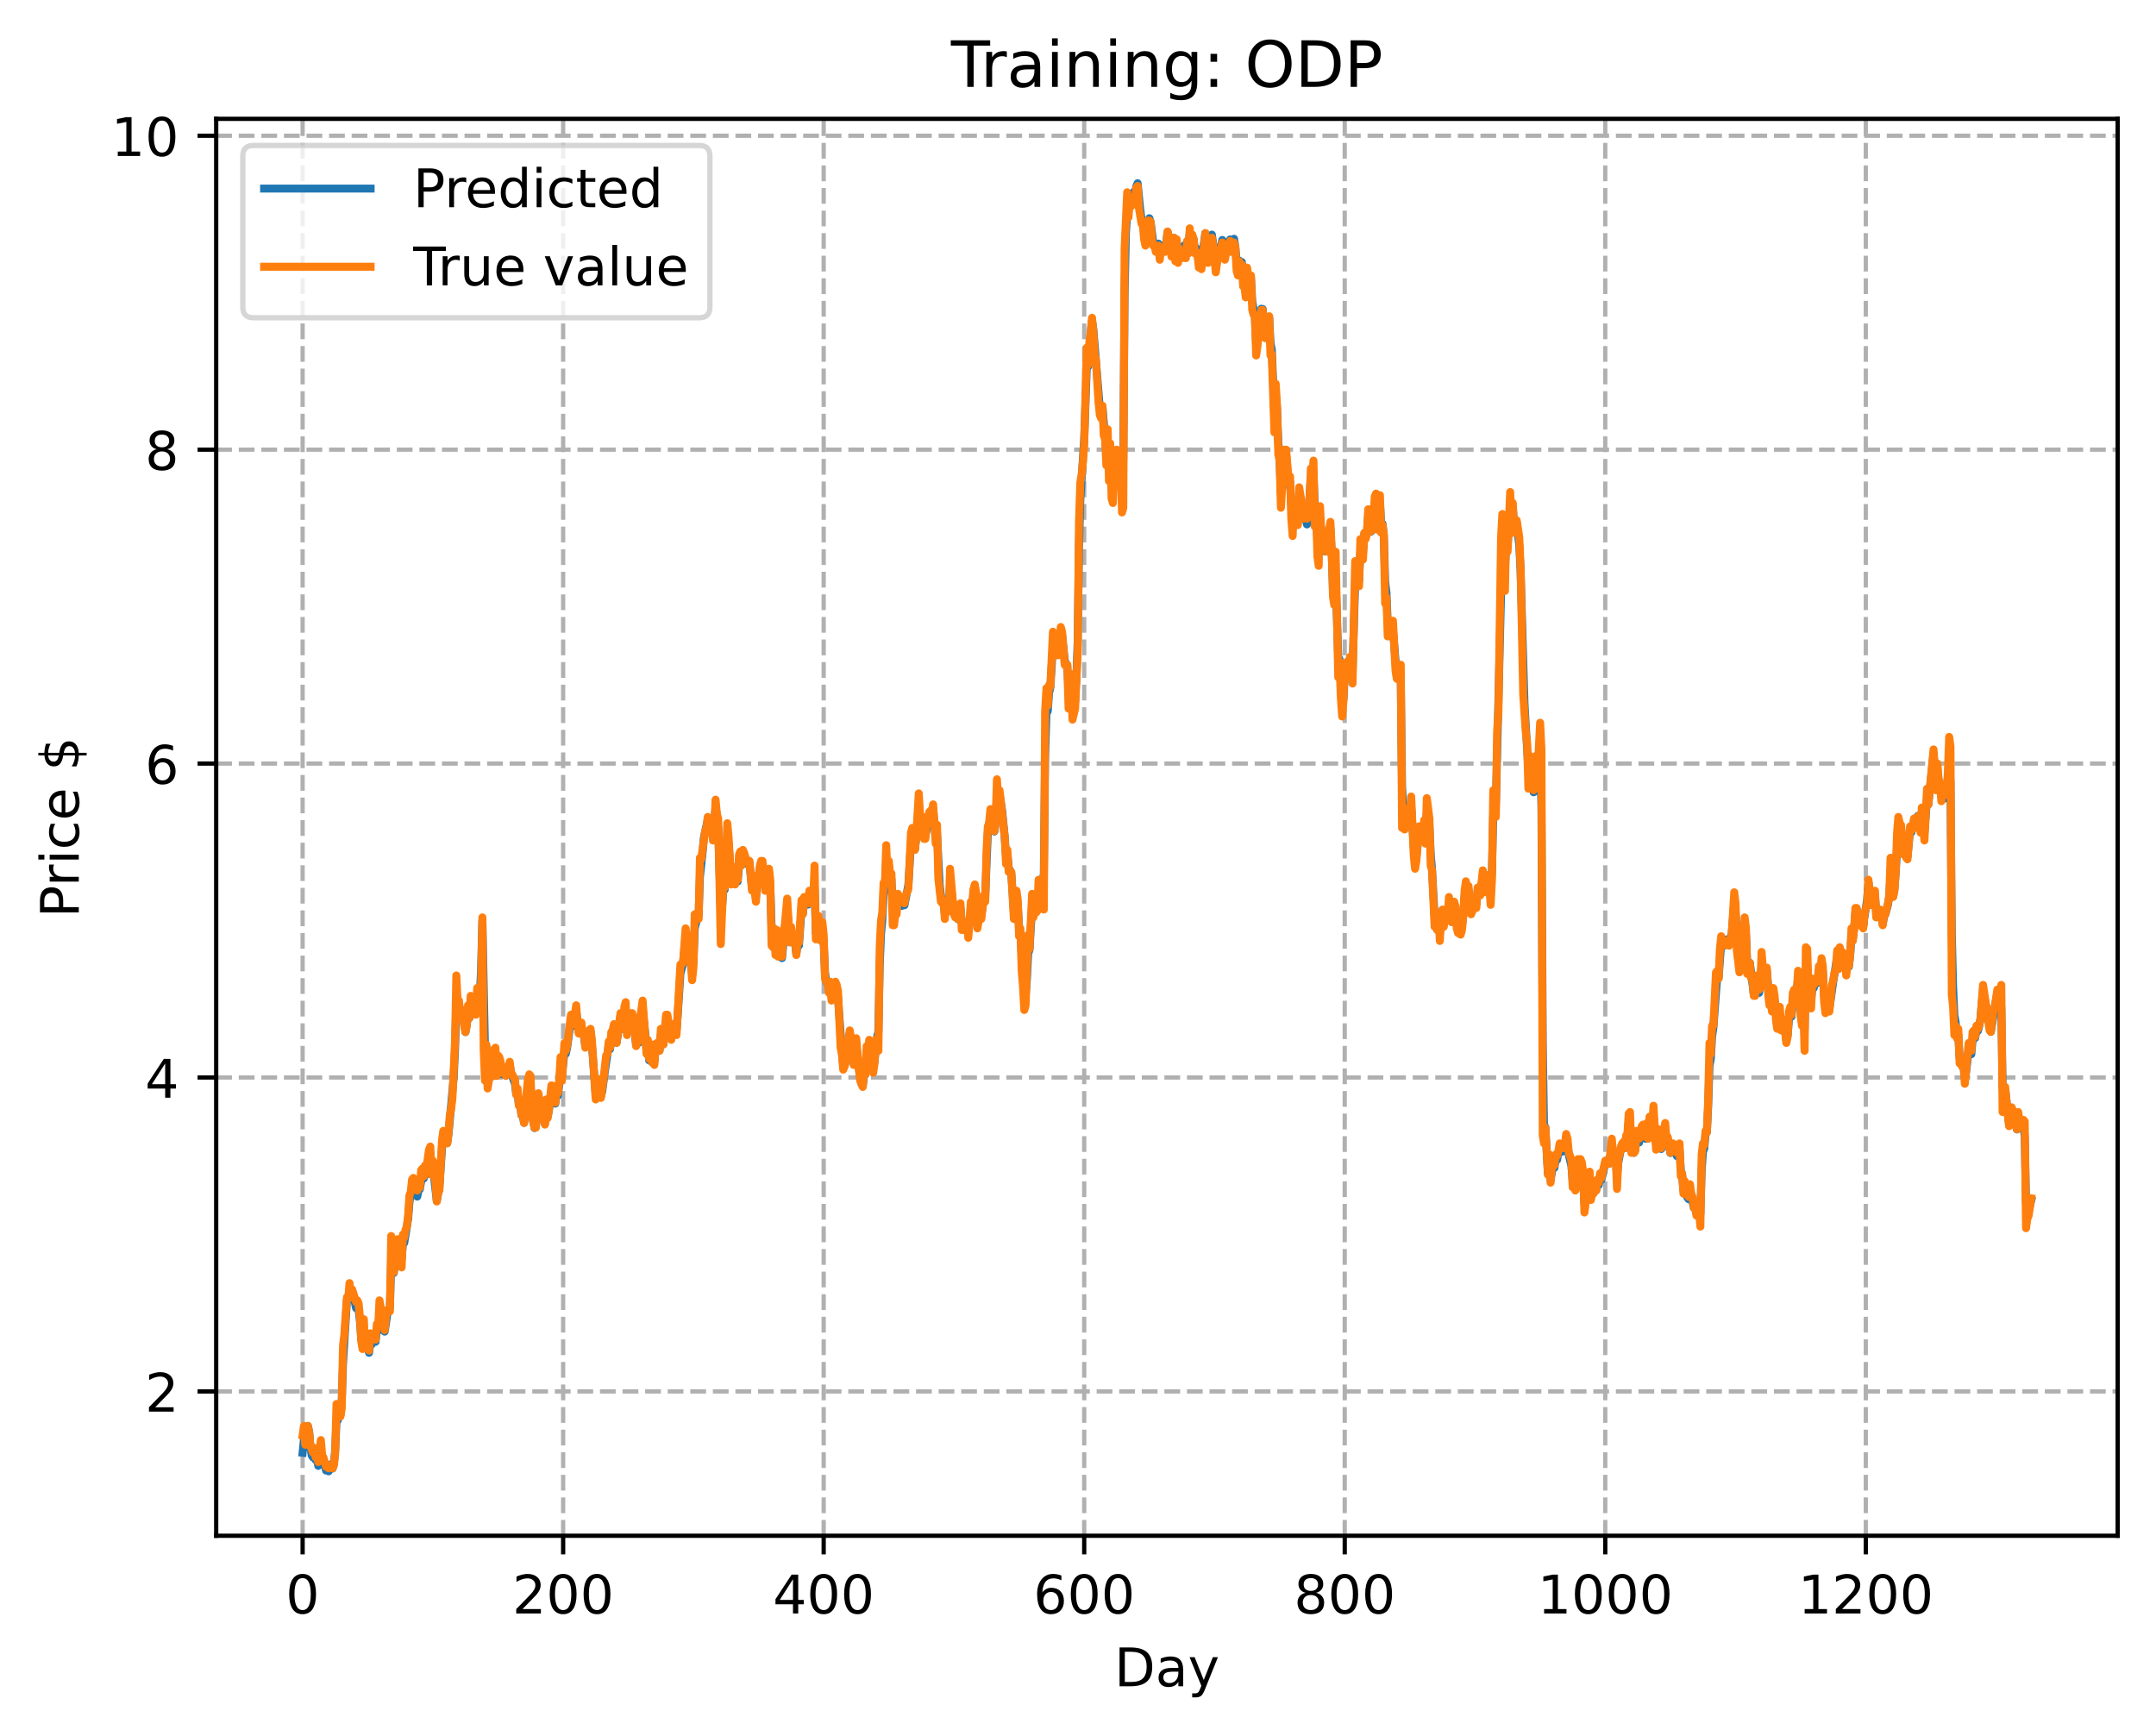 <?xml version="1.0" encoding="utf-8" standalone="no"?>
<!DOCTYPE svg PUBLIC "-//W3C//DTD SVG 1.1//EN"
  "http://www.w3.org/Graphics/SVG/1.1/DTD/svg11.dtd">
<!-- Created with matplotlib (https://matplotlib.org/) -->
<svg height="325.986pt" version="1.1" viewBox="0 0 404.923 325.986" width="404.923pt" xmlns="http://www.w3.org/2000/svg" xmlns:xlink="http://www.w3.org/1999/xlink">
 <defs>
  <style type="text/css">
*{stroke-linecap:butt;stroke-linejoin:round;}
  </style>
 </defs>
 <g id="figure_1">
  <g id="patch_1">
   <path d="M 0 325.986 
L 404.923 325.986 
L 404.923 0 
L 0 0 
z
" style="fill:#ffffff;"/>
  </g>
  <g id="axes_1">
   <g id="patch_2">
    <path d="M 40.603 288.43 
L 397.723 288.43 
L 397.723 22.318 
L 40.603 22.318 
z
" style="fill:#ffffff;"/>
   </g>
   <g id="matplotlib.axis_1">
    <g id="xtick_1">
     <g id="line2d_1">
      <path clip-path="url(#p620d1a1f97)" d="M 56.836 288.43 
L 56.836 22.318 
" style="fill:none;stroke:#b0b0b0;stroke-dasharray:2.96,1.28;stroke-dashoffset:0;stroke-width:0.8;"/>
     </g>
     <g id="line2d_2">
      <defs>
       <path d="M 0 0 
L 0 3.5 
" id="m8cee2c50de" style="stroke:#000000;stroke-width:0.8;"/>
      </defs>
      <g>
       <use style="stroke:#000000;stroke-width:0.8;" x="56.836" xlink:href="#m8cee2c50de" y="288.43"/>
      </g>
     </g>
     <g id="text_1">
      <!-- 0 -->
      <defs>
       <path d="M 31.781 66.406 
Q 24.172 66.406 20.328 58.906 
Q 16.5 51.422 16.5 36.375 
Q 16.5 21.391 20.328 13.891 
Q 24.172 6.391 31.781 6.391 
Q 39.453 6.391 43.281 13.891 
Q 47.125 21.391 47.125 36.375 
Q 47.125 51.422 43.281 58.906 
Q 39.453 66.406 31.781 66.406 
z
M 31.781 74.219 
Q 44.047 74.219 50.516 64.516 
Q 56.984 54.828 56.984 36.375 
Q 56.984 17.969 50.516 8.266 
Q 44.047 -1.422 31.781 -1.422 
Q 19.531 -1.422 13.062 8.266 
Q 6.594 17.969 6.594 36.375 
Q 6.594 54.828 13.062 64.516 
Q 19.531 74.219 31.781 74.219 
z
" id="DejaVuSans-48"/>
      </defs>
      <g transform="translate(53.655 303.029)scale(0.1 -0.1)">
       <use xlink:href="#DejaVuSans-48"/>
      </g>
     </g>
    </g>
    <g id="xtick_2">
     <g id="line2d_3">
      <path clip-path="url(#p620d1a1f97)" d="M 105.766 288.43 
L 105.766 22.318 
" style="fill:none;stroke:#b0b0b0;stroke-dasharray:2.96,1.28;stroke-dashoffset:0;stroke-width:0.8;"/>
     </g>
     <g id="line2d_4">
      <g>
       <use style="stroke:#000000;stroke-width:0.8;" x="105.766" xlink:href="#m8cee2c50de" y="288.43"/>
      </g>
     </g>
     <g id="text_2">
      <!-- 200 -->
      <defs>
       <path d="M 19.188 8.297 
L 53.609 8.297 
L 53.609 0 
L 7.328 0 
L 7.328 8.297 
Q 12.938 14.109 22.625 23.891 
Q 32.328 33.688 34.812 36.531 
Q 39.547 41.844 41.422 45.531 
Q 43.312 49.219 43.312 52.781 
Q 43.312 58.594 39.234 62.25 
Q 35.156 65.922 28.609 65.922 
Q 23.969 65.922 18.812 64.312 
Q 13.672 62.703 7.812 59.422 
L 7.812 69.391 
Q 13.766 71.781 18.938 73 
Q 24.125 74.219 28.422 74.219 
Q 39.75 74.219 46.484 68.547 
Q 53.219 62.891 53.219 53.422 
Q 53.219 48.922 51.531 44.891 
Q 49.859 40.875 45.406 35.406 
Q 44.188 33.984 37.641 27.219 
Q 31.109 20.453 19.188 8.297 
z
" id="DejaVuSans-50"/>
      </defs>
      <g transform="translate(96.223 303.029)scale(0.1 -0.1)">
       <use xlink:href="#DejaVuSans-50"/>
       <use x="63.623" xlink:href="#DejaVuSans-48"/>
       <use x="127.246" xlink:href="#DejaVuSans-48"/>
      </g>
     </g>
    </g>
    <g id="xtick_3">
     <g id="line2d_5">
      <path clip-path="url(#p620d1a1f97)" d="M 154.697 288.43 
L 154.697 22.318 
" style="fill:none;stroke:#b0b0b0;stroke-dasharray:2.96,1.28;stroke-dashoffset:0;stroke-width:0.8;"/>
     </g>
     <g id="line2d_6">
      <g>
       <use style="stroke:#000000;stroke-width:0.8;" x="154.697" xlink:href="#m8cee2c50de" y="288.43"/>
      </g>
     </g>
     <g id="text_3">
      <!-- 400 -->
      <defs>
       <path d="M 37.797 64.312 
L 12.891 25.391 
L 37.797 25.391 
z
M 35.203 72.906 
L 47.609 72.906 
L 47.609 25.391 
L 58.016 25.391 
L 58.016 17.188 
L 47.609 17.188 
L 47.609 0 
L 37.797 0 
L 37.797 17.188 
L 4.891 17.188 
L 4.891 26.703 
z
" id="DejaVuSans-52"/>
      </defs>
      <g transform="translate(145.153 303.029)scale(0.1 -0.1)">
       <use xlink:href="#DejaVuSans-52"/>
       <use x="63.623" xlink:href="#DejaVuSans-48"/>
       <use x="127.246" xlink:href="#DejaVuSans-48"/>
      </g>
     </g>
    </g>
    <g id="xtick_4">
     <g id="line2d_7">
      <path clip-path="url(#p620d1a1f97)" d="M 203.628 288.43 
L 203.628 22.318 
" style="fill:none;stroke:#b0b0b0;stroke-dasharray:2.96,1.28;stroke-dashoffset:0;stroke-width:0.8;"/>
     </g>
     <g id="line2d_8">
      <g>
       <use style="stroke:#000000;stroke-width:0.8;" x="203.628" xlink:href="#m8cee2c50de" y="288.43"/>
      </g>
     </g>
     <g id="text_4">
      <!-- 600 -->
      <defs>
       <path d="M 33.016 40.375 
Q 26.375 40.375 22.484 35.828 
Q 18.609 31.297 18.609 23.391 
Q 18.609 15.531 22.484 10.953 
Q 26.375 6.391 33.016 6.391 
Q 39.656 6.391 43.531 10.953 
Q 47.406 15.531 47.406 23.391 
Q 47.406 31.297 43.531 35.828 
Q 39.656 40.375 33.016 40.375 
z
M 52.594 71.297 
L 52.594 62.312 
Q 48.875 64.062 45.094 64.984 
Q 41.312 65.922 37.594 65.922 
Q 27.828 65.922 22.672 59.328 
Q 17.531 52.734 16.797 39.406 
Q 19.672 43.656 24.016 45.922 
Q 28.375 48.188 33.594 48.188 
Q 44.578 48.188 50.953 41.516 
Q 57.328 34.859 57.328 23.391 
Q 57.328 12.156 50.688 5.359 
Q 44.047 -1.422 33.016 -1.422 
Q 20.359 -1.422 13.672 8.266 
Q 6.984 17.969 6.984 36.375 
Q 6.984 53.656 15.188 63.938 
Q 23.391 74.219 37.203 74.219 
Q 40.922 74.219 44.703 73.484 
Q 48.484 72.75 52.594 71.297 
z
" id="DejaVuSans-54"/>
      </defs>
      <g transform="translate(194.084 303.029)scale(0.1 -0.1)">
       <use xlink:href="#DejaVuSans-54"/>
       <use x="63.623" xlink:href="#DejaVuSans-48"/>
       <use x="127.246" xlink:href="#DejaVuSans-48"/>
      </g>
     </g>
    </g>
    <g id="xtick_5">
     <g id="line2d_9">
      <path clip-path="url(#p620d1a1f97)" d="M 252.558 288.43 
L 252.558 22.318 
" style="fill:none;stroke:#b0b0b0;stroke-dasharray:2.96,1.28;stroke-dashoffset:0;stroke-width:0.8;"/>
     </g>
     <g id="line2d_10">
      <g>
       <use style="stroke:#000000;stroke-width:0.8;" x="252.558" xlink:href="#m8cee2c50de" y="288.43"/>
      </g>
     </g>
     <g id="text_5">
      <!-- 800 -->
      <defs>
       <path d="M 31.781 34.625 
Q 24.75 34.625 20.719 30.859 
Q 16.703 27.094 16.703 20.516 
Q 16.703 13.922 20.719 10.156 
Q 24.75 6.391 31.781 6.391 
Q 38.812 6.391 42.859 10.172 
Q 46.922 13.969 46.922 20.516 
Q 46.922 27.094 42.891 30.859 
Q 38.875 34.625 31.781 34.625 
z
M 21.922 38.812 
Q 15.578 40.375 12.031 44.719 
Q 8.5 49.078 8.5 55.328 
Q 8.5 64.062 14.719 69.141 
Q 20.953 74.219 31.781 74.219 
Q 42.672 74.219 48.875 69.141 
Q 55.078 64.062 55.078 55.328 
Q 55.078 49.078 51.531 44.719 
Q 48 40.375 41.703 38.812 
Q 48.828 37.156 52.797 32.312 
Q 56.781 27.484 56.781 20.516 
Q 56.781 9.906 50.312 4.234 
Q 43.844 -1.422 31.781 -1.422 
Q 19.734 -1.422 13.25 4.234 
Q 6.781 9.906 6.781 20.516 
Q 6.781 27.484 10.781 32.312 
Q 14.797 37.156 21.922 38.812 
z
M 18.312 54.391 
Q 18.312 48.734 21.844 45.562 
Q 25.391 42.391 31.781 42.391 
Q 38.141 42.391 41.719 45.562 
Q 45.312 48.734 45.312 54.391 
Q 45.312 60.062 41.719 63.234 
Q 38.141 66.406 31.781 66.406 
Q 25.391 66.406 21.844 63.234 
Q 18.312 60.062 18.312 54.391 
z
" id="DejaVuSans-56"/>
      </defs>
      <g transform="translate(243.015 303.029)scale(0.1 -0.1)">
       <use xlink:href="#DejaVuSans-56"/>
       <use x="63.623" xlink:href="#DejaVuSans-48"/>
       <use x="127.246" xlink:href="#DejaVuSans-48"/>
      </g>
     </g>
    </g>
    <g id="xtick_6">
     <g id="line2d_11">
      <path clip-path="url(#p620d1a1f97)" d="M 301.489 288.43 
L 301.489 22.318 
" style="fill:none;stroke:#b0b0b0;stroke-dasharray:2.96,1.28;stroke-dashoffset:0;stroke-width:0.8;"/>
     </g>
     <g id="line2d_12">
      <g>
       <use style="stroke:#000000;stroke-width:0.8;" x="301.489" xlink:href="#m8cee2c50de" y="288.43"/>
      </g>
     </g>
     <g id="text_6">
      <!-- 1000 -->
      <defs>
       <path d="M 12.406 8.297 
L 28.516 8.297 
L 28.516 63.922 
L 10.984 60.406 
L 10.984 69.391 
L 28.422 72.906 
L 38.281 72.906 
L 38.281 8.297 
L 54.391 8.297 
L 54.391 0 
L 12.406 0 
z
" id="DejaVuSans-49"/>
      </defs>
      <g transform="translate(288.764 303.029)scale(0.1 -0.1)">
       <use xlink:href="#DejaVuSans-49"/>
       <use x="63.623" xlink:href="#DejaVuSans-48"/>
       <use x="127.246" xlink:href="#DejaVuSans-48"/>
       <use x="190.869" xlink:href="#DejaVuSans-48"/>
      </g>
     </g>
    </g>
    <g id="xtick_7">
     <g id="line2d_13">
      <path clip-path="url(#p620d1a1f97)" d="M 350.419 288.43 
L 350.419 22.318 
" style="fill:none;stroke:#b0b0b0;stroke-dasharray:2.96,1.28;stroke-dashoffset:0;stroke-width:0.8;"/>
     </g>
     <g id="line2d_14">
      <g>
       <use style="stroke:#000000;stroke-width:0.8;" x="350.419" xlink:href="#m8cee2c50de" y="288.43"/>
      </g>
     </g>
     <g id="text_7">
      <!-- 1200 -->
      <g transform="translate(337.694 303.029)scale(0.1 -0.1)">
       <use xlink:href="#DejaVuSans-49"/>
       <use x="63.623" xlink:href="#DejaVuSans-50"/>
       <use x="127.246" xlink:href="#DejaVuSans-48"/>
       <use x="190.869" xlink:href="#DejaVuSans-48"/>
      </g>
     </g>
    </g>
    <g id="text_8">
     <!-- Day -->
     <defs>
      <path d="M 19.672 64.797 
L 19.672 8.109 
L 31.594 8.109 
Q 46.688 8.109 53.688 14.938 
Q 60.688 21.781 60.688 36.531 
Q 60.688 51.172 53.688 57.984 
Q 46.688 64.797 31.594 64.797 
z
M 9.812 72.906 
L 30.078 72.906 
Q 51.266 72.906 61.172 64.094 
Q 71.094 55.281 71.094 36.531 
Q 71.094 17.672 61.125 8.828 
Q 51.172 0 30.078 0 
L 9.812 0 
z
" id="DejaVuSans-68"/>
      <path d="M 34.281 27.484 
Q 23.391 27.484 19.188 25 
Q 14.984 22.516 14.984 16.5 
Q 14.984 11.719 18.141 8.906 
Q 21.297 6.109 26.703 6.109 
Q 34.188 6.109 38.703 11.406 
Q 43.219 16.703 43.219 25.484 
L 43.219 27.484 
z
M 52.203 31.203 
L 52.203 0 
L 43.219 0 
L 43.219 8.297 
Q 40.141 3.328 35.547 0.953 
Q 30.953 -1.422 24.312 -1.422 
Q 15.922 -1.422 10.953 3.297 
Q 6 8.016 6 15.922 
Q 6 25.141 12.172 29.828 
Q 18.359 34.516 30.609 34.516 
L 43.219 34.516 
L 43.219 35.406 
Q 43.219 41.609 39.141 45 
Q 35.062 48.391 27.688 48.391 
Q 23 48.391 18.547 47.266 
Q 14.109 46.141 10.016 43.891 
L 10.016 52.203 
Q 14.938 54.109 19.578 55.047 
Q 24.219 56 28.609 56 
Q 40.484 56 46.344 49.844 
Q 52.203 43.703 52.203 31.203 
z
" id="DejaVuSans-97"/>
      <path d="M 32.172 -5.078 
Q 28.375 -14.844 24.75 -17.812 
Q 21.141 -20.797 15.094 -20.797 
L 7.906 -20.797 
L 7.906 -13.281 
L 13.188 -13.281 
Q 16.891 -13.281 18.938 -11.516 
Q 21 -9.766 23.484 -3.219 
L 25.094 0.875 
L 2.984 54.688 
L 12.5 54.688 
L 29.594 11.922 
L 46.688 54.688 
L 56.203 54.688 
z
" id="DejaVuSans-121"/>
     </defs>
     <g transform="translate(209.29 316.707)scale(0.1 -0.1)">
      <use xlink:href="#DejaVuSans-68"/>
      <use x="77.002" xlink:href="#DejaVuSans-97"/>
      <use x="138.281" xlink:href="#DejaVuSans-121"/>
     </g>
    </g>
   </g>
   <g id="matplotlib.axis_2">
    <g id="ytick_1">
     <g id="line2d_15">
      <path clip-path="url(#p620d1a1f97)" d="M 40.603 261.327 
L 397.723 261.327 
" style="fill:none;stroke:#b0b0b0;stroke-dasharray:2.96,1.28;stroke-dashoffset:0;stroke-width:0.8;"/>
     </g>
     <g id="line2d_16">
      <defs>
       <path d="M 0 0 
L -3.5 0 
" id="m55f27b4dbd" style="stroke:#000000;stroke-width:0.8;"/>
      </defs>
      <g>
       <use style="stroke:#000000;stroke-width:0.8;" x="40.603" xlink:href="#m55f27b4dbd" y="261.327"/>
      </g>
     </g>
     <g id="text_9">
      <!-- 2 -->
      <g transform="translate(27.241 265.126)scale(0.1 -0.1)">
       <use xlink:href="#DejaVuSans-50"/>
      </g>
     </g>
    </g>
    <g id="ytick_2">
     <g id="line2d_17">
      <path clip-path="url(#p620d1a1f97)" d="M 40.603 202.368 
L 397.723 202.368 
" style="fill:none;stroke:#b0b0b0;stroke-dasharray:2.96,1.28;stroke-dashoffset:0;stroke-width:0.8;"/>
     </g>
     <g id="line2d_18">
      <g>
       <use style="stroke:#000000;stroke-width:0.8;" x="40.603" xlink:href="#m55f27b4dbd" y="202.368"/>
      </g>
     </g>
     <g id="text_10">
      <!-- 4 -->
      <g transform="translate(27.241 206.168)scale(0.1 -0.1)">
       <use xlink:href="#DejaVuSans-52"/>
      </g>
     </g>
    </g>
    <g id="ytick_3">
     <g id="line2d_19">
      <path clip-path="url(#p620d1a1f97)" d="M 40.603 143.41 
L 397.723 143.41 
" style="fill:none;stroke:#b0b0b0;stroke-dasharray:2.96,1.28;stroke-dashoffset:0;stroke-width:0.8;"/>
     </g>
     <g id="line2d_20">
      <g>
       <use style="stroke:#000000;stroke-width:0.8;" x="40.603" xlink:href="#m55f27b4dbd" y="143.41"/>
      </g>
     </g>
     <g id="text_11">
      <!-- 6 -->
      <g transform="translate(27.241 147.209)scale(0.1 -0.1)">
       <use xlink:href="#DejaVuSans-54"/>
      </g>
     </g>
    </g>
    <g id="ytick_4">
     <g id="line2d_21">
      <path clip-path="url(#p620d1a1f97)" d="M 40.603 84.452 
L 397.723 84.452 
" style="fill:none;stroke:#b0b0b0;stroke-dasharray:2.96,1.28;stroke-dashoffset:0;stroke-width:0.8;"/>
     </g>
     <g id="line2d_22">
      <g>
       <use style="stroke:#000000;stroke-width:0.8;" x="40.603" xlink:href="#m55f27b4dbd" y="84.452"/>
      </g>
     </g>
     <g id="text_12">
      <!-- 8 -->
      <g transform="translate(27.241 88.251)scale(0.1 -0.1)">
       <use xlink:href="#DejaVuSans-56"/>
      </g>
     </g>
    </g>
    <g id="ytick_5">
     <g id="line2d_23">
      <path clip-path="url(#p620d1a1f97)" d="M 40.603 25.493 
L 397.723 25.493 
" style="fill:none;stroke:#b0b0b0;stroke-dasharray:2.96,1.28;stroke-dashoffset:0;stroke-width:0.8;"/>
     </g>
     <g id="line2d_24">
      <g>
       <use style="stroke:#000000;stroke-width:0.8;" x="40.603" xlink:href="#m55f27b4dbd" y="25.493"/>
      </g>
     </g>
     <g id="text_13">
      <!-- 10 -->
      <g transform="translate(20.878 29.292)scale(0.1 -0.1)">
       <use xlink:href="#DejaVuSans-49"/>
       <use x="63.623" xlink:href="#DejaVuSans-48"/>
      </g>
     </g>
    </g>
    <g id="text_14">
     <!-- Price $ -->
     <defs>
      <path d="M 19.672 64.797 
L 19.672 37.406 
L 32.078 37.406 
Q 38.969 37.406 42.719 40.969 
Q 46.484 44.531 46.484 51.125 
Q 46.484 57.672 42.719 61.234 
Q 38.969 64.797 32.078 64.797 
z
M 9.812 72.906 
L 32.078 72.906 
Q 44.344 72.906 50.609 67.359 
Q 56.891 61.812 56.891 51.125 
Q 56.891 40.328 50.609 34.812 
Q 44.344 29.297 32.078 29.297 
L 19.672 29.297 
L 19.672 0 
L 9.812 0 
z
" id="DejaVuSans-80"/>
      <path d="M 41.109 46.297 
Q 39.594 47.172 37.812 47.578 
Q 36.031 48 33.891 48 
Q 26.266 48 22.188 43.047 
Q 18.109 38.094 18.109 28.812 
L 18.109 0 
L 9.078 0 
L 9.078 54.688 
L 18.109 54.688 
L 18.109 46.188 
Q 20.953 51.172 25.484 53.578 
Q 30.031 56 36.531 56 
Q 37.453 56 38.578 55.875 
Q 39.703 55.766 41.062 55.516 
z
" id="DejaVuSans-114"/>
      <path d="M 9.422 54.688 
L 18.406 54.688 
L 18.406 0 
L 9.422 0 
z
M 9.422 75.984 
L 18.406 75.984 
L 18.406 64.594 
L 9.422 64.594 
z
" id="DejaVuSans-105"/>
      <path d="M 48.781 52.594 
L 48.781 44.188 
Q 44.969 46.297 41.141 47.344 
Q 37.312 48.391 33.406 48.391 
Q 24.656 48.391 19.812 42.844 
Q 14.984 37.312 14.984 27.297 
Q 14.984 17.281 19.812 11.734 
Q 24.656 6.203 33.406 6.203 
Q 37.312 6.203 41.141 7.25 
Q 44.969 8.297 48.781 10.406 
L 48.781 2.094 
Q 45.016 0.344 40.984 -0.531 
Q 36.969 -1.422 32.422 -1.422 
Q 20.062 -1.422 12.781 6.344 
Q 5.516 14.109 5.516 27.297 
Q 5.516 40.672 12.859 48.328 
Q 20.219 56 33.016 56 
Q 37.156 56 41.109 55.141 
Q 45.062 54.297 48.781 52.594 
z
" id="DejaVuSans-99"/>
      <path d="M 56.203 29.594 
L 56.203 25.203 
L 14.891 25.203 
Q 15.484 15.922 20.484 11.062 
Q 25.484 6.203 34.422 6.203 
Q 39.594 6.203 44.453 7.469 
Q 49.312 8.734 54.109 11.281 
L 54.109 2.781 
Q 49.266 0.734 44.188 -0.344 
Q 39.109 -1.422 33.891 -1.422 
Q 20.797 -1.422 13.156 6.188 
Q 5.516 13.812 5.516 26.812 
Q 5.516 40.234 12.766 48.109 
Q 20.016 56 32.328 56 
Q 43.359 56 49.781 48.891 
Q 56.203 41.797 56.203 29.594 
z
M 47.219 32.234 
Q 47.125 39.594 43.094 43.984 
Q 39.062 48.391 32.422 48.391 
Q 24.906 48.391 20.391 44.141 
Q 15.875 39.891 15.188 32.172 
z
" id="DejaVuSans-101"/>
      <path id="DejaVuSans-32"/>
      <path d="M 33.797 -14.703 
L 28.906 -14.703 
L 28.859 0 
Q 23.734 0.094 18.609 1.188 
Q 13.484 2.297 8.297 4.5 
L 8.297 13.281 
Q 13.281 10.156 18.375 8.562 
Q 23.484 6.984 28.906 6.938 
L 28.906 29.203 
Q 18.109 30.953 13.203 35.156 
Q 8.297 39.359 8.297 46.688 
Q 8.297 54.641 13.625 59.219 
Q 18.953 63.812 28.906 64.5 
L 28.906 75.984 
L 33.797 75.984 
L 33.797 64.656 
Q 38.328 64.453 42.578 63.688 
Q 46.828 62.938 50.875 61.625 
L 50.875 53.078 
Q 46.828 55.125 42.547 56.25 
Q 38.281 57.375 33.797 57.562 
L 33.797 36.719 
Q 44.875 35.016 50.094 30.609 
Q 55.328 26.219 55.328 18.609 
Q 55.328 10.359 49.781 5.594 
Q 44.234 0.828 33.797 0.094 
z
M 28.906 37.594 
L 28.906 57.625 
Q 23.25 56.984 20.266 54.391 
Q 17.281 51.812 17.281 47.516 
Q 17.281 43.312 20.031 40.969 
Q 22.797 38.625 28.906 37.594 
z
M 33.797 28.219 
L 33.797 7.078 
Q 39.984 7.906 43.141 10.594 
Q 46.297 13.281 46.297 17.672 
Q 46.297 21.969 43.281 24.5 
Q 40.281 27.047 33.797 28.219 
z
" id="DejaVuSans-36"/>
     </defs>
     <g transform="translate(14.798 172.342)rotate(-90)scale(0.1 -0.1)">
      <use xlink:href="#DejaVuSans-80"/>
      <use x="58.553" xlink:href="#DejaVuSans-114"/>
      <use x="99.666" xlink:href="#DejaVuSans-105"/>
      <use x="127.449" xlink:href="#DejaVuSans-99"/>
      <use x="182.43" xlink:href="#DejaVuSans-101"/>
      <use x="243.953" xlink:href="#DejaVuSans-32"/>
      <use x="275.74" xlink:href="#DejaVuSans-36"/>
     </g>
    </g>
   </g>
   <g id="line2d_25">
    <path clip-path="url(#p620d1a1f97)" d="M 56.836 272.838 
L 57.081 270.362 
L 57.57 269.823 
L 57.814 267.805 
L 58.059 268.881 
L 58.304 271.874 
L 58.548 273.372 
L 58.793 273.73 
L 59.038 273 
L 59.282 274.201 
L 59.527 274 
L 59.772 275.301 
L 60.261 272.319 
L 60.506 273.695 
L 60.75 274.202 
L 61.24 276.191 
L 61.484 275.712 
L 61.729 276.334 
L 61.974 275.317 
L 62.218 274.979 
L 62.463 275.809 
L 62.708 274.923 
L 62.952 272.357 
L 63.197 266.756 
L 63.441 266.763 
L 63.686 265.482 
L 63.931 265.775 
L 64.175 263.431 
L 64.42 256.102 
L 65.154 244.252 
L 65.399 244.081 
L 65.643 242.267 
L 65.888 243.325 
L 66.133 242.558 
L 66.377 243.287 
L 66.867 245.677 
L 67.111 245.397 
L 67.356 246.005 
L 67.601 248.156 
L 67.845 251.316 
L 68.09 252.849 
L 68.335 250.259 
L 68.579 253.127 
L 68.824 252.411 
L 69.069 252.889 
L 69.313 254.073 
L 69.558 252.095 
L 69.802 252.503 
L 70.047 251.393 
L 70.292 251.456 
L 70.536 252.005 
L 70.781 249.776 
L 71.026 249.953 
L 71.27 246.611 
L 71.515 246.587 
L 72.004 249.478 
L 72.249 250.091 
L 72.738 246.8 
L 72.983 246.327 
L 73.228 245.602 
L 73.472 237.071 
L 73.717 237.417 
L 73.962 239.077 
L 74.696 233.566 
L 74.94 235.441 
L 75.185 234.067 
L 75.429 236.611 
L 75.674 233.51 
L 75.919 233.43 
L 76.653 228.894 
L 76.897 225.801 
L 77.631 221.434 
L 78.121 224.027 
L 78.365 224.732 
L 78.61 223.525 
L 78.855 223.35 
L 79.344 220.335 
L 79.589 221.33 
L 79.833 220.162 
L 80.078 220.565 
L 80.812 216.599 
L 81.056 220.021 
L 81.301 219.176 
L 82.035 225.539 
L 82.524 222.876 
L 83.014 215.648 
L 83.258 213.585 
L 83.992 214.68 
L 84.237 212.982 
L 85.216 202.214 
L 85.46 197.083 
L 85.705 188.747 
L 85.95 189.366 
L 86.194 188.487 
L 86.439 190.378 
L 86.684 191.218 
L 86.928 190.193 
L 87.417 193.837 
L 87.662 192.552 
L 87.907 190.16 
L 88.151 191.207 
L 88.396 188.724 
L 88.641 188.991 
L 88.885 190.395 
L 89.13 189.088 
L 89.375 190.14 
L 89.619 187.375 
L 89.864 188.513 
L 90.109 187.191 
L 90.353 182.159 
L 90.598 172.975 
L 91.087 197.202 
L 91.332 196.522 
L 91.577 201.977 
L 91.821 202.235 
L 92.066 201.516 
L 92.311 201.416 
L 92.555 202.127 
L 92.8 198.753 
L 93.044 197.694 
L 93.289 200.658 
L 93.534 198.934 
L 93.778 199.347 
L 94.268 201.761 
L 94.512 201.098 
L 94.757 200.907 
L 95.002 201.937 
L 95.246 200.511 
L 95.491 201.06 
L 95.736 200.128 
L 95.98 201.504 
L 96.714 203.553 
L 96.959 205.527 
L 97.204 205.254 
L 97.448 207.43 
L 97.693 207.465 
L 97.938 209.439 
L 98.182 209.562 
L 98.427 210.864 
L 99.161 203.682 
L 99.405 202.694 
L 99.65 203.646 
L 99.895 208.122 
L 100.384 211.86 
L 100.629 211.651 
L 101.118 206.712 
L 102.341 211.027 
L 102.586 208.363 
L 102.831 209.822 
L 103.075 208.63 
L 103.565 204.973 
L 103.809 206.409 
L 104.054 206.985 
L 104.299 207.269 
L 104.543 205.183 
L 104.788 205.756 
L 105.032 203.656 
L 105.277 200.555 
L 105.522 202.376 
L 106.011 197.513 
L 106.256 197.923 
L 106.5 196.837 
L 107.234 191.572 
L 107.479 192.755 
L 107.724 192.405 
L 108.213 189.829 
L 108.702 193.837 
L 109.192 192.583 
L 109.436 194.347 
L 109.681 194.571 
L 109.926 196.533 
L 110.17 195.16 
L 110.415 195.7 
L 110.66 194.242 
L 110.904 193.65 
L 111.149 195.882 
L 111.883 205.705 
L 112.127 205.28 
L 112.617 203.418 
L 112.861 205.848 
L 113.106 204.987 
L 113.595 201.256 
L 114.085 197.961 
L 114.329 196.247 
L 114.574 197.05 
L 114.819 194.958 
L 115.308 192.936 
L 115.797 195.837 
L 116.531 191.01 
L 116.776 191.57 
L 117.02 193.242 
L 117.265 190.813 
L 117.51 189.791 
L 117.754 193.554 
L 117.999 192.899 
L 118.244 193.284 
L 118.488 191.315 
L 118.733 190.738 
L 119.222 194.038 
L 119.467 196.214 
L 119.712 195.542 
L 119.956 195.852 
L 120.446 190.538 
L 120.69 189.401 
L 121.18 194.055 
L 121.424 196.978 
L 121.669 196.499 
L 121.914 199.139 
L 122.158 198.807 
L 122.403 199.457 
L 122.648 197.553 
L 122.892 199.356 
L 123.137 197.154 
L 123.381 196.031 
L 123.626 197.025 
L 123.871 197.271 
L 124.115 194.449 
L 124.36 194.682 
L 124.605 196.071 
L 125.094 191.792 
L 125.339 191.163 
L 125.828 193.671 
L 126.073 194.809 
L 126.562 192.972 
L 126.807 193.176 
L 127.051 193.669 
L 127.296 190.464 
L 127.785 182.884 
L 128.275 181.011 
L 128.764 176.204 
L 129.008 177.298 
L 129.253 179.642 
L 129.498 179.208 
L 129.987 182.793 
L 130.232 180.705 
L 130.476 174.38 
L 130.966 172.347 
L 131.21 171.925 
L 131.455 164.621 
L 131.944 160.233 
L 132.189 157.361 
L 132.923 153.978 
L 133.168 154.264 
L 133.412 155.113 
L 133.657 154.871 
L 133.902 156.905 
L 134.146 155.034 
L 134.391 151.56 
L 134.636 153.097 
L 134.88 155.393 
L 135.369 171.308 
L 135.614 170.414 
L 135.859 166.989 
L 136.103 167.096 
L 136.593 157.394 
L 136.837 158.407 
L 137.327 164.89 
L 137.571 164.682 
L 137.816 163.728 
L 138.061 165.714 
L 138.305 165.139 
L 138.55 165.555 
L 138.795 162.368 
L 139.039 160.798 
L 139.284 162.109 
L 139.529 160.392 
L 140.018 161.817 
L 140.507 162.373 
L 140.752 162.076 
L 141.241 166.81 
L 141.486 166.641 
L 141.73 166.994 
L 141.975 168.637 
L 142.22 165.865 
L 142.464 165.63 
L 142.954 162.611 
L 143.198 162.098 
L 143.688 166.496 
L 143.932 166.128 
L 144.422 164.196 
L 144.666 166.383 
L 144.911 174.158 
L 145.156 176.52 
L 145.4 175.577 
L 145.645 178.444 
L 145.89 176.455 
L 146.134 179.151 
L 146.624 178.449 
L 146.868 179.95 
L 147.357 174.721 
L 147.847 170.748 
L 148.336 176.232 
L 148.581 174.928 
L 148.825 176.278 
L 149.07 175.869 
L 149.315 177.149 
L 149.559 179.091 
L 149.804 177.34 
L 150.049 177.579 
L 150.538 170.665 
L 150.783 171.541 
L 151.027 169.365 
L 151.272 169.369 
L 151.517 168.838 
L 151.761 169.89 
L 152.006 168.264 
L 152.251 169.574 
L 152.74 168.853 
L 152.984 166.896 
L 153.229 175.285 
L 153.474 174.622 
L 153.718 172.883 
L 154.208 176.517 
L 154.452 174.713 
L 154.697 176.87 
L 154.942 182.607 
L 155.186 184.414 
L 155.431 184.39 
L 155.676 185.935 
L 155.92 184.871 
L 156.165 187.072 
L 156.899 184.763 
L 157.144 185.594 
L 157.388 187.447 
L 158.122 197.58 
L 158.367 200.214 
L 158.612 200.184 
L 159.101 198.415 
L 159.59 194.338 
L 159.835 195.346 
L 160.324 199.028 
L 160.569 198.043 
L 160.813 196.27 
L 161.547 202.468 
L 161.792 203.508 
L 162.037 203.98 
L 162.281 201.905 
L 162.526 201.824 
L 162.771 198.425 
L 163.015 197.785 
L 163.26 196.592 
L 163.749 199.81 
L 163.994 200.572 
L 164.239 199.416 
L 164.728 194.737 
L 164.972 193.772 
L 165.217 181.419 
L 165.462 175.444 
L 165.706 172.775 
L 165.951 168.069 
L 166.196 166.548 
L 166.44 161.821 
L 166.685 164.043 
L 166.93 162.926 
L 167.174 164.615 
L 167.419 165.058 
L 167.664 170.969 
L 167.908 171.959 
L 168.153 171.04 
L 168.398 170.662 
L 168.642 168.21 
L 169.376 170.136 
L 169.621 169.599 
L 169.866 170.019 
L 170.6 166.214 
L 171.089 158.339 
L 171.333 157.11 
L 171.578 159.37 
L 171.823 159.553 
L 172.067 157.426 
L 172.557 151.202 
L 172.801 153.462 
L 173.046 154.331 
L 173.291 153.987 
L 173.535 156.803 
L 173.78 157.073 
L 174.514 153.408 
L 174.759 152.51 
L 175.003 153.04 
L 175.248 151.918 
L 175.737 157.366 
L 175.982 156.516 
L 176.471 166.117 
L 176.716 168.243 
L 176.96 169.23 
L 177.205 169.201 
L 177.45 171.773 
L 177.694 170.285 
L 177.939 171.034 
L 178.184 170.934 
L 178.428 166.281 
L 178.673 167.194 
L 179.162 171.434 
L 179.407 172.068 
L 179.652 171.918 
L 179.896 172.64 
L 180.141 172.22 
L 180.386 170.598 
L 180.63 173.246 
L 180.875 173.658 
L 181.12 173.736 
L 181.364 173.68 
L 181.609 173.164 
L 181.854 175.013 
L 182.098 173.325 
L 182.343 170.524 
L 182.588 170.411 
L 182.832 167.983 
L 183.077 166.83 
L 183.321 168.265 
L 183.566 172.58 
L 184.055 171.246 
L 184.3 172.025 
L 184.789 168.597 
L 185.034 168.293 
L 185.523 156.515 
L 186.013 153.109 
L 186.257 155.18 
L 186.747 156.176 
L 186.991 154.361 
L 187.236 149.531 
L 187.481 150.7 
L 187.725 149.13 
L 188.215 152.299 
L 188.704 157.27 
L 188.948 160.867 
L 189.193 160.269 
L 189.438 162.98 
L 189.927 163.928 
L 190.416 171.177 
L 190.661 171.056 
L 190.906 168.74 
L 191.15 170.016 
L 191.395 174.334 
L 191.64 175.071 
L 192.129 183.79 
L 192.374 186.982 
L 192.618 187.057 
L 192.863 183.957 
L 193.108 179.079 
L 193.352 178.394 
L 193.842 170.163 
L 194.086 171.536 
L 194.331 169.972 
L 194.575 170.927 
L 194.82 170.468 
L 195.065 167.441 
L 195.309 168.608 
L 195.554 168.635 
L 195.799 165.448 
L 196.043 164.194 
L 196.288 141.953 
L 196.533 133.946 
L 196.777 133.571 
L 197.022 130.189 
L 197.267 129.11 
L 197.756 121.316 
L 198.001 122.247 
L 198.245 121.097 
L 198.49 122.964 
L 198.735 122.566 
L 198.979 121.597 
L 199.224 118.712 
L 199.469 119.219 
L 199.958 123.946 
L 200.203 124.8 
L 200.447 124.916 
L 200.692 130.083 
L 200.936 130.979 
L 201.181 128.334 
L 201.426 132.686 
L 201.67 132.597 
L 201.915 131.823 
L 202.16 127.208 
L 202.404 120.443 
L 202.649 102.709 
L 202.894 93.835 
L 203.628 82.392 
L 204.117 68.68 
L 204.362 68.851 
L 204.851 62.405 
L 205.096 60.27 
L 205.34 61.871 
L 206.563 76.738 
L 206.808 77.687 
L 207.053 76.359 
L 207.787 85.03 
L 208.031 82.641 
L 208.276 87.913 
L 208.521 85.551 
L 208.765 90.897 
L 209.01 92.333 
L 209.255 88.472 
L 209.499 89.092 
L 209.744 86.202 
L 209.989 87.08 
L 210.233 89.23 
L 210.478 87.242 
L 210.723 90.831 
L 210.967 86.372 
L 211.212 55.156 
L 211.457 43.805 
L 211.701 39.875 
L 211.946 39.62 
L 212.191 37.344 
L 212.435 37.653 
L 212.68 37.145 
L 212.924 36.08 
L 213.169 36.345 
L 213.414 34.989 
L 213.658 34.414 
L 214.148 39.348 
L 214.392 41.148 
L 214.637 42.011 
L 215.126 45 
L 215.86 40.989 
L 216.105 41.743 
L 216.594 45.581 
L 216.839 45.662 
L 217.084 46.431 
L 217.328 46.209 
L 217.573 45.757 
L 217.818 47.229 
L 218.062 46.366 
L 218.307 46.633 
L 218.551 46.282 
L 218.796 46.685 
L 219.041 45.474 
L 219.285 43.587 
L 219.53 44.302 
L 220.019 47.161 
L 220.264 46.695 
L 220.509 44.699 
L 220.753 46.943 
L 220.998 45.431 
L 221.243 47.614 
L 221.487 46.675 
L 221.732 47.658 
L 221.977 48.119 
L 222.221 46.758 
L 222.466 46.046 
L 222.711 47.383 
L 222.955 45.445 
L 223.2 46.268 
L 223.445 43.774 
L 223.689 46.071 
L 223.934 44.474 
L 224.179 44.903 
L 224.423 47.276 
L 224.668 46.609 
L 224.912 47.468 
L 225.157 49.362 
L 225.402 48.087 
L 225.646 49.057 
L 226.38 43.815 
L 226.625 46.618 
L 226.87 48.141 
L 227.359 44.564 
L 227.604 44.069 
L 228.093 47.66 
L 228.338 49.586 
L 228.582 48.837 
L 228.827 47.269 
L 229.072 47.349 
L 229.561 45.072 
L 229.806 45.592 
L 230.05 47.635 
L 230.539 45.554 
L 230.784 46.066 
L 231.029 44.973 
L 231.273 46.09 
L 231.518 45.103 
L 231.763 44.85 
L 232.007 46.3 
L 232.252 49.331 
L 232.497 50.306 
L 232.741 48.934 
L 232.986 49.482 
L 233.231 49.211 
L 233.475 51.927 
L 233.72 52.423 
L 233.965 53.92 
L 234.209 50.942 
L 234.699 52.74 
L 234.943 52.183 
L 235.188 56.637 
L 235.677 59.328 
L 235.922 64.401 
L 236.167 63.635 
L 236.9 57.991 
L 237.145 58.032 
L 237.39 61.257 
L 237.634 62.178 
L 238.124 59.803 
L 238.368 59.698 
L 238.613 64.412 
L 238.858 65.634 
L 239.347 77.54 
L 239.592 73.844 
L 239.836 76.629 
L 240.081 83.216 
L 240.326 86.45 
L 240.57 92.673 
L 240.815 91.536 
L 241.06 86.894 
L 241.549 85.422 
L 242.038 91.045 
L 242.283 90.46 
L 242.772 99.105 
L 243.017 96.652 
L 243.261 98.236 
L 243.506 97.931 
L 243.751 98.075 
L 243.995 93.632 
L 244.24 94.169 
L 244.729 97.4 
L 244.974 96.585 
L 245.463 98.493 
L 245.953 93.299 
L 246.197 89.421 
L 246.442 89.796 
L 246.687 88.533 
L 246.931 95.546 
L 247.176 95.031 
L 247.421 101.525 
L 247.665 103.974 
L 247.91 97.876 
L 248.399 100.886 
L 248.644 101.165 
L 248.888 103.58 
L 249.133 103.505 
L 249.378 100.669 
L 249.622 99.855 
L 249.867 99.439 
L 250.112 103.821 
L 250.356 110.832 
L 250.601 113.108 
L 250.846 108.529 
L 251.335 123.455 
L 251.58 123.844 
L 252.069 132.435 
L 252.314 131.372 
L 252.558 126.997 
L 252.803 127.094 
L 253.048 124.903 
L 253.292 125.657 
L 253.537 123.921 
L 253.782 125.541 
L 254.026 126.02 
L 254.515 109.422 
L 254.76 109.959 
L 255.005 109.192 
L 255.249 109.043 
L 255.494 103.632 
L 255.739 103.22 
L 255.983 103.88 
L 256.228 100.325 
L 256.473 100.541 
L 256.717 100.045 
L 256.962 96.973 
L 257.207 96.597 
L 257.451 99.874 
L 257.696 99.605 
L 257.941 98.535 
L 258.185 94.669 
L 258.43 93.918 
L 258.675 98.032 
L 258.919 95.652 
L 259.164 94.373 
L 259.409 98.437 
L 259.653 98.36 
L 259.898 100.606 
L 260.143 109.247 
L 260.387 111.228 
L 260.632 117.101 
L 260.876 117.605 
L 261.121 117.289 
L 261.366 118.867 
L 261.61 118.179 
L 262.344 127.146 
L 262.589 126.95 
L 262.834 125.621 
L 263.078 127.595 
L 263.323 147.718 
L 263.568 152.284 
L 263.812 154.692 
L 264.057 153.096 
L 264.302 152.524 
L 264.546 154.163 
L 265.036 151.304 
L 265.525 159.187 
L 265.77 161.499 
L 266.014 160.777 
L 266.503 156.414 
L 266.748 155.649 
L 267.237 156.782 
L 267.482 155.256 
L 267.727 157.266 
L 267.971 152.867 
L 268.216 153.365 
L 268.461 155.07 
L 268.705 160.505 
L 268.95 163.237 
L 269.439 172.299 
L 269.684 172.951 
L 269.929 174.618 
L 270.173 173.064 
L 270.418 175.373 
L 270.663 172.2 
L 270.907 171.119 
L 271.152 173.165 
L 271.641 170.916 
L 271.886 172.142 
L 272.131 169.934 
L 272.62 173.132 
L 273.109 170.088 
L 273.354 170.859 
L 273.598 173.691 
L 273.843 174.75 
L 274.088 172.645 
L 274.332 174.665 
L 274.577 173.925 
L 274.822 171.765 
L 275.066 168.403 
L 275.311 166.773 
L 275.556 168.085 
L 275.8 167.016 
L 276.29 171.356 
L 276.534 170.781 
L 276.779 169.537 
L 277.024 169.057 
L 277.268 169.931 
L 277.513 167.41 
L 278.002 167.985 
L 278.491 164.408 
L 278.736 166.063 
L 278.981 166.698 
L 279.47 164.409 
L 279.959 167.281 
L 280.204 163.694 
L 280.449 153.16 
L 280.693 151.475 
L 280.938 151.247 
L 282.161 101.49 
L 282.406 103.689 
L 282.651 107.346 
L 282.895 101.256 
L 283.14 102.667 
L 283.629 94.913 
L 283.874 96.456 
L 284.118 95.111 
L 284.363 98.431 
L 284.852 98.098 
L 285.342 102.545 
L 285.586 107.233 
L 286.32 132.187 
L 287.054 144.824 
L 287.299 142.953 
L 287.544 143.943 
L 288.033 148.798 
L 288.278 148.629 
L 288.522 145.186 
L 288.767 145.871 
L 289.256 141.568 
L 289.501 151.639 
L 289.746 195.96 
L 289.99 211.897 
L 290.235 211.669 
L 290.724 220.45 
L 290.969 218.993 
L 291.213 221.614 
L 291.703 218.875 
L 291.947 219.317 
L 292.192 217.678 
L 292.437 217.843 
L 292.926 215.266 
L 293.171 215.66 
L 293.415 216.29 
L 293.905 215.198 
L 294.149 213.727 
L 294.394 214.899 
L 294.639 216.903 
L 295.128 218.994 
L 295.373 221.89 
L 295.617 221.2 
L 295.862 223.002 
L 296.106 222.571 
L 296.351 219.361 
L 296.596 219.512 
L 296.84 218.482 
L 297.085 219.222 
L 297.33 221.328 
L 297.574 226.043 
L 298.064 224.708 
L 298.553 221.498 
L 298.798 224.615 
L 299.287 223.819 
L 299.532 223.037 
L 299.776 223.561 
L 300.021 221.994 
L 300.266 222.565 
L 300.51 221.083 
L 300.755 221.614 
L 301.489 218.434 
L 301.978 217.791 
L 302.223 218.574 
L 302.712 215.068 
L 303.201 218.215 
L 303.446 217.548 
L 303.691 220.953 
L 303.935 218.321 
L 304.425 215.853 
L 304.914 214.729 
L 305.159 215.657 
L 305.403 214.102 
L 305.648 213.429 
L 305.893 210.865 
L 306.137 210.223 
L 306.382 215.246 
L 306.627 215.24 
L 306.871 216.518 
L 307.116 215.951 
L 307.361 213.858 
L 307.85 214.577 
L 308.339 212.253 
L 308.584 211.619 
L 309.073 213.87 
L 309.318 212.228 
L 309.562 213.785 
L 309.807 211.28 
L 310.052 210.383 
L 310.296 212.099 
L 310.541 209.719 
L 311.03 214.782 
L 311.275 213.976 
L 311.52 212.658 
L 312.009 215.796 
L 312.498 213.502 
L 312.743 211.908 
L 312.988 213.945 
L 313.232 214.031 
L 313.722 216.551 
L 313.966 215.357 
L 314.211 214.873 
L 314.7 216.57 
L 314.945 217.13 
L 315.434 215.832 
L 315.679 219.87 
L 315.923 220.613 
L 316.168 223.466 
L 316.413 222.371 
L 316.657 224.032 
L 316.902 224.903 
L 317.147 225.229 
L 317.391 223.429 
L 318.125 226.864 
L 318.37 226.122 
L 318.615 227.945 
L 318.859 227.229 
L 319.104 226.857 
L 319.349 227.914 
L 319.593 219.743 
L 319.838 216.282 
L 320.082 215.702 
L 320.327 213.029 
L 320.572 212.603 
L 320.816 207.753 
L 321.061 200.151 
L 321.306 198.925 
L 321.55 194.655 
L 321.795 192.99 
L 322.529 183.21 
L 322.774 183.691 
L 323.263 177.054 
L 323.508 177.226 
L 323.752 177.673 
L 323.997 176.804 
L 324.242 176.455 
L 324.486 177.197 
L 324.731 177.52 
L 324.976 176.102 
L 325.22 175.521 
L 325.71 169.613 
L 325.954 171.195 
L 326.443 179.857 
L 326.688 181.437 
L 326.933 179.391 
L 327.177 180.357 
L 327.667 174.071 
L 327.911 175.532 
L 328.156 181.028 
L 328.401 181.283 
L 328.645 180.839 
L 329.135 184.764 
L 329.379 186.718 
L 329.624 186.484 
L 329.869 184.28 
L 330.358 186.487 
L 330.603 185.293 
L 330.847 181.178 
L 331.337 184.579 
L 331.826 182.27 
L 332.315 187.951 
L 332.56 187.914 
L 332.804 189.419 
L 333.049 186.844 
L 333.294 187.769 
L 333.783 192.714 
L 334.272 190.417 
L 334.517 192.977 
L 335.006 191.705 
L 335.496 195.37 
L 335.74 194.467 
L 335.985 191.573 
L 336.23 190.101 
L 336.474 190.921 
L 336.719 188.051 
L 336.964 186.714 
L 337.208 188.08 
L 337.698 183.73 
L 337.942 184.879 
L 338.187 189.583 
L 338.431 191.62 
L 338.676 189.923 
L 338.921 193.46 
L 339.165 182.942 
L 339.41 181.391 
L 339.655 185.901 
L 339.899 186.198 
L 340.144 188.26 
L 340.389 185.129 
L 340.633 185.586 
L 340.878 184.392 
L 341.123 183.968 
L 341.367 184.618 
L 341.612 182.26 
L 341.857 182.965 
L 342.101 181.037 
L 342.346 182.377 
L 342.591 186.919 
L 342.835 189.128 
L 343.08 187.593 
L 343.325 187.102 
L 343.569 189.526 
L 344.303 184.382 
L 345.037 179.742 
L 345.282 181.452 
L 345.526 179.141 
L 345.771 179.713 
L 346.016 178.855 
L 346.26 179.578 
L 346.505 180.648 
L 346.75 182.462 
L 346.994 181.118 
L 347.239 181.577 
L 347.484 179.386 
L 347.728 175.718 
L 347.973 176.42 
L 348.218 174.498 
L 348.462 171.507 
L 348.707 170.766 
L 349.196 173.433 
L 349.441 172.356 
L 349.686 172.013 
L 349.93 173.673 
L 350.664 169.007 
L 350.909 165.714 
L 351.153 167.193 
L 351.398 169.944 
L 351.643 169.275 
L 351.887 168.205 
L 352.132 168.028 
L 352.377 171.327 
L 352.866 171.494 
L 353.111 170.982 
L 353.6 173.533 
L 353.845 172.167 
L 354.089 171.711 
L 354.579 169.915 
L 354.823 168.374 
L 355.068 164.162 
L 355.313 167.464 
L 355.557 168.331 
L 355.802 166.919 
L 356.046 163.672 
L 356.536 155.307 
L 356.78 155.584 
L 357.025 156.074 
L 357.514 160.311 
L 357.759 159.746 
L 358.004 160.629 
L 358.248 160.897 
L 358.738 155.893 
L 358.982 156.32 
L 359.227 155.5 
L 359.472 154.088 
L 359.716 154.416 
L 360.206 153.238 
L 360.45 153.129 
L 360.695 155.294 
L 360.94 152.869 
L 361.429 156.43 
L 361.918 149.99 
L 362.163 151.098 
L 363.141 141.581 
L 363.631 147.078 
L 363.875 144.739 
L 364.12 146.715 
L 364.365 147.002 
L 364.609 149.382 
L 364.854 147.721 
L 365.343 149.941 
L 365.588 149.11 
L 365.833 147.023 
L 366.077 142.036 
L 366.322 146.909 
L 366.567 175.2 
L 366.811 185.32 
L 367.056 190.723 
L 367.301 192.027 
L 367.545 194.621 
L 367.79 194.365 
L 368.034 198.656 
L 368.279 198.811 
L 368.524 200.279 
L 368.768 200.044 
L 369.013 202.569 
L 369.258 201.328 
L 369.747 197.196 
L 369.992 198.033 
L 370.236 197.999 
L 370.481 195.227 
L 370.726 194.29 
L 370.97 194.941 
L 371.215 193.002 
L 371.46 193.646 
L 371.704 192.784 
L 371.949 191.384 
L 372.438 185.927 
L 373.906 193.751 
L 374.885 187.741 
L 375.129 186.455 
L 375.863 189.127 
L 376.108 204.027 
L 376.353 206.955 
L 376.597 204.577 
L 377.331 211.137 
L 377.576 209.979 
L 377.821 208.188 
L 378.31 209.877 
L 378.799 212.129 
L 379.044 209.981 
L 379.289 210.65 
L 379.533 210.39 
L 379.778 211.858 
L 380.022 211.375 
L 380.267 213.471 
L 380.512 225.761 
L 380.756 227.402 
L 381.001 227.441 
L 381.49 225.435 
L 381.49 225.435 
" style="fill:none;stroke:#1f77b4;stroke-linecap:square;stroke-width:1.5;"/>
   </g>
   <g id="line2d_26">
    <path clip-path="url(#p620d1a1f97)" d="M 56.836 269.581 
L 57.081 267.812 
L 57.325 271.35 
L 57.57 270.171 
L 57.814 267.812 
L 58.059 268.991 
L 58.304 271.645 
L 58.793 272.824 
L 59.038 271.939 
L 59.282 273.708 
L 59.527 273.119 
L 59.772 274.593 
L 60.261 270.465 
L 60.506 273.413 
L 60.75 273.708 
L 61.24 275.477 
L 61.484 275.182 
L 61.729 275.772 
L 61.974 275.182 
L 62.218 275.182 
L 62.463 275.772 
L 62.708 275.182 
L 62.952 272.824 
L 63.197 263.685 
L 63.441 265.454 
L 63.686 264.864 
L 63.931 266.044 
L 64.175 264.57 
L 64.42 252.778 
L 64.665 250.714 
L 65.154 243.639 
L 65.399 243.934 
L 65.643 240.986 
L 65.888 243.345 
L 66.133 242.165 
L 66.867 244.524 
L 67.111 244.229 
L 67.356 244.819 
L 67.601 247.472 
L 67.845 251.894 
L 68.09 253.368 
L 68.335 247.766 
L 68.579 253.073 
L 68.824 251.894 
L 69.069 252.188 
L 69.313 253.662 
L 69.558 250.42 
L 69.802 251.304 
L 70.047 250.714 
L 70.292 251.009 
L 70.536 251.599 
L 70.781 248.651 
L 71.026 249.24 
L 71.27 244.229 
L 72.249 249.83 
L 72.494 247.177 
L 72.738 245.998 
L 72.983 245.998 
L 73.228 246.292 
L 73.472 232.142 
L 73.962 238.923 
L 74.206 235.975 
L 74.451 234.796 
L 74.696 232.732 
L 74.94 235.68 
L 75.185 233.027 
L 75.429 238.038 
L 75.674 231.848 
L 75.919 232.437 
L 76.163 230.963 
L 76.408 230.374 
L 76.653 228.31 
L 76.897 224.478 
L 77.142 223.888 
L 77.387 221.53 
L 77.631 221.235 
L 77.876 222.709 
L 78.121 223.299 
L 78.365 223.593 
L 78.61 222.709 
L 78.855 223.004 
L 79.099 219.761 
L 79.344 219.466 
L 79.589 220.94 
L 79.833 218.877 
L 80.078 219.466 
L 80.567 215.929 
L 80.812 215.339 
L 81.056 220.646 
L 81.301 217.992 
L 81.546 220.94 
L 81.79 222.12 
L 82.035 225.657 
L 82.28 223.888 
L 82.524 223.593 
L 83.014 214.16 
L 83.258 212.391 
L 83.748 213.571 
L 83.992 214.75 
L 84.237 212.686 
L 84.482 209.443 
L 84.726 208.264 
L 84.971 206.201 
L 85.46 195.588 
L 85.705 183.207 
L 85.95 188.218 
L 86.194 187.924 
L 86.439 190.577 
L 86.684 191.461 
L 86.928 189.692 
L 87.173 192.64 
L 87.417 193.819 
L 87.662 192.64 
L 87.907 188.808 
L 88.151 191.166 
L 88.396 187.039 
L 88.641 187.629 
L 88.885 190.282 
L 89.13 187.924 
L 89.375 190.577 
L 89.619 185.565 
L 89.864 188.808 
L 90.109 187.629 
L 90.353 184.976 
L 90.598 172.3 
L 90.843 197.062 
L 91.087 202.958 
L 91.332 196.178 
L 91.577 204.432 
L 92.066 201.484 
L 92.311 201.484 
L 92.555 202.074 
L 92.8 197.062 
L 93.044 196.767 
L 93.289 202.074 
L 93.534 198.241 
L 93.778 198.536 
L 94.023 199.421 
L 94.268 201.484 
L 94.512 200.894 
L 94.757 200.894 
L 95.002 202.074 
L 95.246 200.305 
L 95.491 200.894 
L 95.736 199.421 
L 95.98 201.484 
L 96.225 201.779 
L 96.47 202.368 
L 96.714 202.663 
L 96.959 205.611 
L 97.204 204.432 
L 97.448 207.675 
L 97.693 207.085 
L 97.938 209.443 
L 98.182 209.149 
L 98.427 210.917 
L 98.916 205.022 
L 99.161 202.663 
L 99.405 201.779 
L 99.65 202.074 
L 99.895 209.738 
L 100.384 211.802 
L 100.629 211.802 
L 101.118 205.316 
L 101.363 207.085 
L 101.607 207.675 
L 101.852 208.559 
L 102.341 211.212 
L 102.586 206.496 
L 102.831 210.033 
L 103.075 208.559 
L 103.565 203.842 
L 103.809 206.201 
L 104.054 206.496 
L 104.299 207.085 
L 104.543 203.842 
L 104.788 205.316 
L 105.032 202.958 
L 105.277 198.536 
L 105.522 202.958 
L 106.011 195.883 
L 106.256 197.357 
L 106.5 196.473 
L 107.234 190.577 
L 107.479 192.346 
L 107.724 192.346 
L 108.213 188.808 
L 108.458 192.346 
L 108.702 194.114 
L 108.947 192.64 
L 109.192 192.051 
L 109.436 194.114 
L 109.681 194.114 
L 109.926 196.767 
L 110.17 194.409 
L 110.415 194.999 
L 110.66 193.525 
L 110.904 193.23 
L 111.149 195.293 
L 111.883 206.496 
L 112.127 205.022 
L 112.372 204.432 
L 112.617 202.663 
L 112.861 206.201 
L 113.351 202.663 
L 113.84 198.241 
L 114.085 197.947 
L 114.329 195.588 
L 114.574 196.767 
L 114.819 193.819 
L 115.063 193.525 
L 115.308 192.346 
L 115.553 194.704 
L 115.797 195.883 
L 116.531 190.282 
L 116.776 190.577 
L 117.02 193.23 
L 117.265 189.103 
L 117.51 188.218 
L 117.754 194.409 
L 117.999 192.051 
L 118.244 192.64 
L 118.488 190.282 
L 118.733 190.282 
L 118.978 191.166 
L 119.222 193.23 
L 119.467 196.473 
L 119.712 195.293 
L 119.956 195.588 
L 120.201 191.461 
L 120.69 187.924 
L 121.424 197.947 
L 121.669 195.293 
L 121.914 198.831 
L 122.158 197.947 
L 122.403 199.421 
L 122.648 196.178 
L 122.892 200.01 
L 123.137 196.473 
L 123.381 195.883 
L 123.871 197.357 
L 124.115 193.23 
L 124.36 193.819 
L 124.605 196.178 
L 125.094 190.577 
L 125.339 190.577 
L 125.828 193.819 
L 126.073 195.293 
L 126.317 193.23 
L 126.562 192.346 
L 126.807 192.935 
L 127.051 194.409 
L 127.785 181.143 
L 128.03 181.143 
L 128.275 180.849 
L 128.764 174.363 
L 129.008 176.132 
L 129.253 179.964 
L 129.498 179.08 
L 129.742 180.849 
L 129.987 184.091 
L 130.232 181.733 
L 130.476 171.71 
L 130.721 172.3 
L 130.966 171.71 
L 131.21 172.594 
L 131.455 161.098 
L 131.7 161.392 
L 132.434 156.086 
L 132.678 155.497 
L 132.923 153.433 
L 133.168 153.728 
L 133.412 154.907 
L 133.657 154.612 
L 133.902 157.855 
L 134.146 155.497 
L 134.391 150.19 
L 134.636 152.843 
L 134.88 153.728 
L 135.369 177.311 
L 135.859 165.225 
L 136.103 166.699 
L 136.593 154.612 
L 136.837 157.265 
L 137.327 166.109 
L 137.571 164.93 
L 137.816 162.866 
L 138.061 166.109 
L 138.305 164.93 
L 138.55 165.225 
L 138.795 160.508 
L 139.039 159.918 
L 139.284 162.572 
L 139.529 159.624 
L 139.773 160.213 
L 140.018 161.098 
L 140.263 161.392 
L 140.507 161.982 
L 140.752 161.687 
L 141.241 167.288 
L 141.73 167.288 
L 141.975 169.352 
L 142.22 164.34 
L 142.464 164.635 
L 142.709 162.572 
L 142.954 161.687 
L 143.198 161.687 
L 143.443 163.751 
L 143.688 167.288 
L 143.932 166.109 
L 144.422 163.161 
L 144.666 165.225 
L 144.911 177.606 
L 145.156 177.901 
L 145.4 174.363 
L 145.645 179.375 
L 145.89 174.658 
L 146.134 179.669 
L 146.379 178.196 
L 146.624 177.606 
L 146.868 179.669 
L 147.113 174.953 
L 147.357 174.068 
L 147.847 168.762 
L 148.336 177.016 
L 148.581 174.068 
L 148.825 176.427 
L 149.07 175.837 
L 149.315 176.132 
L 149.559 179.375 
L 149.804 176.427 
L 150.049 177.016 
L 150.538 169.057 
L 150.783 171.71 
L 151.027 168.467 
L 151.272 168.762 
L 151.517 168.467 
L 151.761 169.647 
L 152.006 167.288 
L 152.251 169.647 
L 152.495 168.762 
L 152.74 168.762 
L 152.984 162.572 
L 153.229 176.427 
L 153.474 173.184 
L 153.718 172.005 
L 154.208 176.722 
L 154.452 173.184 
L 154.697 175.542 
L 154.942 183.797 
L 155.186 184.386 
L 155.431 184.386 
L 155.676 186.45 
L 155.92 184.386 
L 156.165 187.924 
L 156.41 185.86 
L 156.654 185.86 
L 156.899 184.386 
L 157.144 184.976 
L 157.388 186.155 
L 157.878 196.767 
L 158.122 197.947 
L 158.367 200.894 
L 158.612 200.305 
L 158.856 199.126 
L 159.101 198.536 
L 159.345 194.999 
L 159.59 193.525 
L 160.079 196.473 
L 160.324 200.01 
L 160.569 198.241 
L 160.813 194.999 
L 161.303 200.894 
L 161.547 202.958 
L 162.037 204.137 
L 162.281 200.894 
L 162.526 201.779 
L 162.771 196.473 
L 163.015 197.062 
L 163.26 195.293 
L 163.749 200.305 
L 163.994 201.484 
L 164.239 199.715 
L 164.483 195.293 
L 164.728 194.999 
L 164.972 197.357 
L 165.217 177.901 
L 165.462 172.889 
L 165.706 171.415 
L 165.951 165.814 
L 166.196 166.109 
L 166.44 158.739 
L 166.685 164.34 
L 166.93 161.687 
L 167.174 164.34 
L 167.419 164.045 
L 167.664 173.774 
L 167.908 173.774 
L 168.153 171.71 
L 168.398 171.71 
L 168.642 167.878 
L 169.132 169.057 
L 169.376 169.352 
L 169.621 169.057 
L 169.866 169.647 
L 170.11 168.173 
L 170.6 166.993 
L 171.089 156.381 
L 171.333 155.497 
L 171.578 159.329 
L 171.823 159.624 
L 172.067 157.265 
L 172.557 149.011 
L 172.801 153.138 
L 173.046 154.023 
L 173.291 153.433 
L 173.535 157.56 
L 173.78 157.56 
L 174.025 154.907 
L 174.269 154.612 
L 174.514 152.549 
L 174.759 152.254 
L 175.003 152.843 
L 175.248 151.075 
L 175.737 158.444 
L 175.982 154.907 
L 176.227 164.93 
L 176.716 169.352 
L 176.96 169.647 
L 177.205 169.057 
L 177.45 172.594 
L 177.694 169.647 
L 177.939 170.826 
L 178.184 171.12 
L 178.428 163.161 
L 179.162 171.71 
L 179.407 172.3 
L 179.652 172.3 
L 179.896 172.594 
L 180.141 172.3 
L 180.386 169.647 
L 180.63 174.658 
L 180.875 174.658 
L 181.364 174.068 
L 181.609 173.184 
L 181.854 176.132 
L 182.343 169.352 
L 182.588 169.647 
L 182.832 166.993 
L 183.077 166.109 
L 183.321 167.583 
L 183.566 174.363 
L 184.055 171.415 
L 184.3 172.594 
L 184.789 168.173 
L 185.034 169.352 
L 185.279 159.918 
L 185.523 155.202 
L 185.768 154.612 
L 186.013 151.959 
L 186.257 155.497 
L 186.747 156.086 
L 186.991 154.317 
L 187.236 146.358 
L 187.481 150.485 
L 187.725 148.421 
L 188.704 157.265 
L 188.948 162.277 
L 189.193 159.624 
L 189.438 163.751 
L 189.927 163.751 
L 190.416 172.594 
L 190.661 171.415 
L 190.906 167.288 
L 191.15 169.057 
L 191.395 175.837 
L 191.64 174.363 
L 191.884 182.323 
L 192.129 185.271 
L 192.374 189.692 
L 192.618 188.808 
L 193.108 175.542 
L 193.352 178.196 
L 193.842 167.878 
L 194.086 172.3 
L 194.331 169.647 
L 194.575 171.415 
L 194.82 171.12 
L 195.065 165.225 
L 195.309 169.057 
L 195.554 170.236 
L 195.799 166.404 
L 196.043 170.826 
L 196.288 133.682 
L 196.533 129.26 
L 196.777 132.503 
L 197.022 128.67 
L 197.267 128.965 
L 197.756 118.647 
L 198.001 122.185 
L 198.245 120.121 
L 198.49 123.069 
L 198.735 123.069 
L 198.979 122.48 
L 199.224 117.763 
L 199.469 118.647 
L 199.958 124.838 
L 200.203 125.133 
L 200.447 124.838 
L 200.692 133.092 
L 200.936 132.798 
L 201.181 126.607 
L 201.426 135.156 
L 201.915 133.092 
L 202.404 122.185 
L 202.649 98.012 
L 202.894 90.642 
L 203.138 89.168 
L 203.383 86.81 
L 203.628 83.272 
L 204.117 65.29 
L 204.362 68.533 
L 204.606 64.111 
L 204.851 62.342 
L 205.096 59.689 
L 205.34 62.342 
L 205.585 66.469 
L 205.83 67.648 
L 206.319 75.608 
L 206.563 77.966 
L 206.808 78.556 
L 207.053 76.197 
L 207.297 81.798 
L 207.542 82.388 
L 207.787 87.4 
L 208.031 80.619 
L 208.276 90.347 
L 208.521 83.272 
L 208.765 93.59 
L 209.01 94.475 
L 209.255 86.515 
L 209.499 89.758 
L 209.744 84.452 
L 209.989 86.81 
L 210.233 91.527 
L 210.478 87.105 
L 210.723 96.243 
L 210.967 95.359 
L 211.212 46.718 
L 211.701 36.106 
L 211.946 40.822 
L 212.191 37.285 
L 212.435 38.759 
L 212.68 38.169 
L 212.924 36.99 
L 213.169 37.58 
L 213.414 35.221 
L 213.658 34.927 
L 213.903 39.054 
L 214.392 42.002 
L 214.637 42.296 
L 214.882 44.949 
L 215.126 46.129 
L 215.616 41.412 
L 215.86 41.412 
L 216.105 41.707 
L 216.35 44.949 
L 216.594 46.129 
L 216.839 46.129 
L 217.084 47.308 
L 217.328 47.308 
L 217.573 46.129 
L 217.818 48.782 
L 218.062 46.718 
L 218.307 47.013 
L 218.551 46.718 
L 218.796 47.308 
L 219.041 45.834 
L 219.285 43.475 
L 219.775 46.129 
L 220.019 48.192 
L 220.264 47.897 
L 220.509 44.655 
L 220.753 49.077 
L 220.998 44.949 
L 221.243 49.371 
L 221.487 46.718 
L 221.732 48.192 
L 221.977 48.487 
L 222.221 47.013 
L 222.466 47.013 
L 222.711 48.487 
L 222.955 45.244 
L 223.2 47.603 
L 223.445 42.886 
L 223.689 47.308 
L 223.934 44.065 
L 224.179 44.949 
L 224.423 47.603 
L 224.668 47.308 
L 224.912 47.897 
L 225.157 50.256 
L 225.402 48.487 
L 225.646 50.55 
L 226.38 43.77 
L 226.625 47.897 
L 226.87 49.371 
L 227.114 46.423 
L 227.359 44.949 
L 227.604 44.655 
L 227.848 46.129 
L 228.338 51.14 
L 228.827 47.603 
L 229.072 47.897 
L 229.561 45.539 
L 229.806 45.834 
L 230.05 48.782 
L 230.539 46.129 
L 230.784 47.013 
L 231.029 45.244 
L 231.273 47.308 
L 231.518 45.539 
L 231.763 45.539 
L 232.007 46.423 
L 232.252 50.845 
L 232.497 51.73 
L 232.741 49.077 
L 232.986 50.256 
L 233.231 49.666 
L 233.475 53.793 
L 233.72 53.793 
L 233.965 55.857 
L 234.209 50.256 
L 234.699 53.498 
L 234.943 51.73 
L 235.188 58.215 
L 235.433 59.099 
L 235.677 59.394 
L 235.922 66.764 
L 236.167 64.995 
L 236.9 58.215 
L 237.145 58.215 
L 237.39 62.932 
L 237.634 63.521 
L 237.879 61.163 
L 238.124 59.984 
L 238.368 59.394 
L 238.613 66.764 
L 238.858 66.469 
L 239.347 81.209 
L 239.592 72.07 
L 239.836 76.197 
L 240.081 85.336 
L 240.326 86.515 
L 240.57 95.359 
L 240.815 91.232 
L 241.06 84.452 
L 241.304 85.041 
L 241.549 84.452 
L 242.038 90.642 
L 242.283 89.463 
L 242.527 97.422 
L 242.772 100.665 
L 243.017 94.769 
L 243.261 98.012 
L 243.506 97.717 
L 243.751 98.602 
L 243.995 91.527 
L 244.485 94.475 
L 244.729 97.422 
L 244.974 96.243 
L 245.219 97.128 
L 245.463 97.422 
L 245.708 96.538 
L 245.953 93.885 
L 246.197 87.989 
L 246.442 89.758 
L 246.687 86.515 
L 246.931 98.896 
L 247.176 95.359 
L 247.421 104.497 
L 247.665 106.266 
L 247.91 95.064 
L 248.155 99.781 
L 248.399 100.96 
L 248.644 100.665 
L 248.888 103.023 
L 249.133 103.613 
L 249.378 99.781 
L 249.622 99.486 
L 249.867 98.012 
L 250.112 103.318 
L 250.356 112.162 
L 250.601 113.636 
L 250.846 103.613 
L 251.335 127.196 
L 251.58 124.249 
L 251.824 131.029 
L 252.069 134.566 
L 252.314 131.618 
L 252.558 124.543 
L 252.803 127.196 
L 253.048 124.249 
L 253.292 126.017 
L 253.537 123.364 
L 254.026 128.376 
L 254.515 105.382 
L 254.76 110.099 
L 255.005 109.804 
L 255.249 110.099 
L 255.494 101.255 
L 255.739 101.844 
L 255.983 105.087 
L 256.228 100.076 
L 256.473 101.255 
L 256.717 100.37 
L 256.962 95.654 
L 257.207 95.654 
L 257.451 99.781 
L 257.696 98.896 
L 257.941 98.896 
L 258.185 93.295 
L 258.43 92.706 
L 258.675 99.486 
L 258.919 94.769 
L 259.164 93.001 
L 259.409 100.076 
L 259.653 98.602 
L 259.898 100.37 
L 260.143 113.341 
L 260.387 112.162 
L 260.632 119.532 
L 260.876 117.468 
L 261.121 116.584 
L 261.366 118.942 
L 261.61 116.584 
L 262.1 126.017 
L 262.344 127.491 
L 262.589 127.491 
L 262.834 124.838 
L 263.078 124.838 
L 263.323 155.497 
L 263.568 153.433 
L 263.812 155.791 
L 264.057 152.843 
L 264.302 151.959 
L 264.546 154.612 
L 265.036 149.601 
L 265.525 160.803 
L 265.77 163.161 
L 266.014 161.687 
L 266.503 155.202 
L 266.748 155.202 
L 266.993 155.497 
L 267.237 156.676 
L 267.482 154.023 
L 267.727 158.444 
L 267.971 149.895 
L 268.461 153.728 
L 268.705 162.572 
L 268.95 163.456 
L 269.439 174.068 
L 269.684 173.479 
L 269.929 174.658 
L 270.173 171.71 
L 270.418 176.722 
L 270.663 171.415 
L 270.907 170.826 
L 271.152 174.068 
L 271.641 170.826 
L 271.886 172.3 
L 272.131 168.467 
L 272.62 173.184 
L 273.109 169.352 
L 273.354 170.236 
L 273.598 174.363 
L 273.843 175.248 
L 274.088 172.005 
L 274.332 175.542 
L 274.577 174.658 
L 274.822 172.005 
L 275.066 167.288 
L 275.311 165.519 
L 275.556 168.173 
L 275.8 166.404 
L 276.045 170.236 
L 276.29 171.71 
L 276.534 171.12 
L 276.779 169.352 
L 277.024 169.352 
L 277.268 170.531 
L 277.513 166.699 
L 278.002 168.173 
L 278.491 163.456 
L 278.736 166.699 
L 278.981 167.583 
L 279.47 164.34 
L 279.715 166.404 
L 279.959 169.941 
L 280.204 165.225 
L 280.449 148.421 
L 280.938 153.433 
L 281.183 137.219 
L 281.427 133.387 
L 281.917 100.96 
L 282.161 96.538 
L 282.651 110.983 
L 282.895 97.717 
L 283.14 103.613 
L 283.629 92.411 
L 283.874 97.422 
L 284.118 94.475 
L 284.363 100.076 
L 284.852 97.717 
L 285.342 100.96 
L 285.586 106.561 
L 286.076 130.439 
L 286.565 137.514 
L 286.81 139.578 
L 287.054 148.127 
L 287.299 141.936 
L 287.544 142.82 
L 287.788 146.948 
L 288.033 148.421 
L 288.278 147.537 
L 288.522 141.936 
L 288.767 145.179 
L 289.256 135.745 
L 289.501 140.757 
L 289.746 213.276 
L 289.99 214.75 
L 290.235 211.802 
L 290.724 220.646 
L 290.969 216.813 
L 291.213 222.12 
L 291.458 219.172 
L 291.703 218.287 
L 291.947 218.877 
L 292.192 216.813 
L 292.437 217.108 
L 292.681 216.224 
L 292.926 214.75 
L 293.171 215.045 
L 293.415 215.634 
L 293.66 215.634 
L 293.905 215.045 
L 294.149 212.981 
L 294.394 213.865 
L 294.639 216.518 
L 294.883 217.108 
L 295.128 217.992 
L 295.373 223.004 
L 295.617 220.94 
L 295.862 223.593 
L 296.106 223.004 
L 296.351 217.698 
L 296.596 218.582 
L 296.84 217.698 
L 297.085 218.287 
L 297.33 220.056 
L 297.574 227.721 
L 298.553 220.056 
L 298.798 225.362 
L 299.042 224.183 
L 299.287 224.183 
L 299.532 223.299 
L 299.776 223.593 
L 300.021 221.53 
L 300.266 222.12 
L 300.51 220.351 
L 300.755 221.235 
L 301.489 217.992 
L 301.978 217.992 
L 302.223 218.582 
L 302.712 213.865 
L 302.957 216.813 
L 303.201 218.287 
L 303.446 216.813 
L 303.691 223.299 
L 303.935 217.698 
L 304.18 216.813 
L 304.425 215.339 
L 304.669 214.75 
L 304.914 214.455 
L 305.159 215.634 
L 305.403 213.276 
L 305.648 212.981 
L 305.893 209.149 
L 306.137 208.854 
L 306.382 216.518 
L 306.627 215.929 
L 306.871 216.518 
L 307.116 216.224 
L 307.361 212.391 
L 307.605 213.571 
L 307.85 213.865 
L 308.339 211.507 
L 308.584 211.212 
L 308.828 211.802 
L 309.073 213.571 
L 309.318 210.917 
L 309.562 213.865 
L 309.807 209.738 
L 310.052 209.738 
L 310.296 212.097 
L 310.541 207.675 
L 311.03 215.929 
L 311.275 214.75 
L 311.52 212.097 
L 311.764 214.455 
L 312.009 215.634 
L 312.743 210.917 
L 312.988 214.16 
L 313.232 213.571 
L 313.722 216.518 
L 313.966 215.045 
L 314.211 214.75 
L 314.7 216.224 
L 314.945 216.518 
L 315.189 216.224 
L 315.434 214.75 
L 315.679 220.94 
L 315.923 220.351 
L 316.168 224.183 
L 316.413 221.825 
L 316.657 224.183 
L 317.147 224.773 
L 317.391 222.414 
L 317.636 224.183 
L 317.881 224.773 
L 318.125 226.836 
L 318.37 225.657 
L 318.615 228.31 
L 318.859 227.426 
L 319.104 227.426 
L 319.349 230.374 
L 319.593 216.813 
L 319.838 214.75 
L 320.082 215.045 
L 320.327 212.391 
L 320.572 212.686 
L 320.816 206.496 
L 321.061 195.883 
L 321.306 197.947 
L 321.55 192.64 
L 321.795 192.64 
L 322.284 182.617 
L 322.529 182.323 
L 322.774 183.797 
L 323.018 178.196 
L 323.263 175.837 
L 323.752 177.606 
L 323.997 177.016 
L 324.242 176.722 
L 324.486 177.016 
L 324.731 177.606 
L 324.976 176.132 
L 325.22 175.837 
L 325.71 167.583 
L 325.954 169.647 
L 326.199 178.49 
L 326.688 182.617 
L 326.933 178.785 
L 327.177 180.554 
L 327.667 172.3 
L 327.911 174.363 
L 328.156 182.912 
L 328.645 180.849 
L 328.89 183.797 
L 329.135 184.091 
L 329.379 187.039 
L 329.624 187.039 
L 329.869 183.207 
L 330.358 185.86 
L 330.603 185.565 
L 330.847 178.785 
L 331.337 184.976 
L 331.581 183.797 
L 331.826 181.733 
L 332.07 186.45 
L 332.315 188.808 
L 332.56 188.218 
L 332.804 189.987 
L 333.049 185.565 
L 333.294 187.039 
L 333.538 191.461 
L 333.783 193.23 
L 334.028 189.987 
L 334.272 189.103 
L 334.517 193.525 
L 335.006 191.461 
L 335.496 195.883 
L 335.74 194.704 
L 335.985 189.987 
L 336.23 189.103 
L 336.474 190.577 
L 336.719 186.45 
L 336.964 185.86 
L 337.208 188.513 
L 337.453 186.45 
L 337.698 182.323 
L 337.942 183.502 
L 338.187 190.872 
L 338.431 192.64 
L 338.676 189.103 
L 338.921 197.357 
L 339.165 177.901 
L 339.41 178.196 
L 339.655 185.565 
L 339.899 185.565 
L 340.144 189.398 
L 340.389 183.797 
L 340.633 184.976 
L 340.878 184.091 
L 341.123 184.091 
L 341.367 184.386 
L 341.612 181.438 
L 341.857 182.912 
L 342.101 179.964 
L 342.346 181.438 
L 342.591 188.218 
L 342.835 190.282 
L 343.08 187.334 
L 343.325 186.744 
L 343.569 189.987 
L 344.058 184.976 
L 344.303 184.091 
L 344.548 182.617 
L 344.792 182.028 
L 345.037 178.49 
L 345.282 182.028 
L 345.526 177.901 
L 345.771 179.375 
L 346.016 178.785 
L 346.26 179.08 
L 346.505 179.964 
L 346.75 183.207 
L 346.994 180.849 
L 347.239 181.438 
L 347.484 179.375 
L 347.728 174.363 
L 347.973 176.722 
L 348.218 174.658 
L 348.462 170.531 
L 348.707 170.531 
L 349.196 173.774 
L 349.441 172.3 
L 349.686 172.005 
L 349.93 174.363 
L 350.175 171.71 
L 350.664 169.647 
L 350.909 165.225 
L 351.398 169.941 
L 351.887 167.583 
L 352.132 167.288 
L 352.377 172.3 
L 352.621 172.005 
L 352.866 172.005 
L 353.111 170.826 
L 353.6 173.774 
L 353.845 171.71 
L 354.089 171.71 
L 354.579 169.647 
L 354.823 168.173 
L 355.068 161.098 
L 355.313 168.173 
L 355.557 168.467 
L 355.802 167.288 
L 356.046 163.456 
L 356.291 156.381 
L 356.536 153.433 
L 356.78 154.612 
L 357.025 154.907 
L 357.514 160.508 
L 357.759 159.918 
L 358.004 161.098 
L 358.248 161.392 
L 358.738 155.202 
L 358.982 155.791 
L 359.227 155.791 
L 359.472 153.728 
L 359.716 154.023 
L 359.961 154.023 
L 360.206 153.433 
L 360.45 153.138 
L 360.695 156.381 
L 360.94 151.664 
L 361.429 157.855 
L 361.918 148.127 
L 362.163 151.075 
L 363.141 140.757 
L 363.631 148.421 
L 363.875 143.41 
L 364.12 146.948 
L 364.365 146.948 
L 364.609 150.485 
L 364.854 147.242 
L 365.099 148.716 
L 365.343 149.306 
L 365.588 148.421 
L 365.833 145.179 
L 366.077 138.399 
L 366.322 140.167 
L 366.567 186.744 
L 366.811 189.103 
L 367.056 194.409 
L 367.301 192.64 
L 367.545 194.999 
L 367.79 193.23 
L 368.034 199.715 
L 368.279 198.831 
L 368.524 200.305 
L 368.768 199.715 
L 369.013 203.548 
L 369.747 195.883 
L 369.992 197.062 
L 370.236 197.357 
L 370.481 193.819 
L 370.726 193.525 
L 370.97 194.704 
L 371.215 192.64 
L 371.46 193.23 
L 371.704 192.64 
L 371.949 191.461 
L 372.438 184.976 
L 372.928 188.218 
L 373.662 193.525 
L 373.906 193.819 
L 374.395 189.692 
L 374.64 189.103 
L 375.129 185.86 
L 375.374 186.45 
L 375.619 186.744 
L 375.863 184.976 
L 376.108 208.854 
L 376.353 208.559 
L 376.597 204.137 
L 377.087 209.443 
L 377.331 211.507 
L 377.821 207.97 
L 378.31 209.443 
L 378.555 211.212 
L 378.799 212.097 
L 379.044 208.854 
L 379.289 210.328 
L 379.533 210.328 
L 379.778 210.917 
L 380.022 210.328 
L 380.267 210.623 
L 380.512 230.669 
L 380.756 228.9 
L 381.001 228.31 
L 381.49 225.067 
L 381.49 225.067 
" style="fill:none;stroke:#ff7f0e;stroke-linecap:square;stroke-width:1.5;"/>
   </g>
   <g id="patch_3">
    <path d="M 40.603 288.43 
L 40.603 22.318 
" style="fill:none;stroke:#000000;stroke-linecap:square;stroke-linejoin:miter;stroke-width:0.8;"/>
   </g>
   <g id="patch_4">
    <path d="M 397.723 288.43 
L 397.723 22.318 
" style="fill:none;stroke:#000000;stroke-linecap:square;stroke-linejoin:miter;stroke-width:0.8;"/>
   </g>
   <g id="patch_5">
    <path d="M 40.603 288.43 
L 397.723 288.43 
" style="fill:none;stroke:#000000;stroke-linecap:square;stroke-linejoin:miter;stroke-width:0.8;"/>
   </g>
   <g id="patch_6">
    <path d="M 40.603 22.318 
L 397.723 22.318 
" style="fill:none;stroke:#000000;stroke-linecap:square;stroke-linejoin:miter;stroke-width:0.8;"/>
   </g>
   <g id="text_15">
    <!-- Training: ODP -->
    <defs>
     <path d="M -0.297 72.906 
L 61.375 72.906 
L 61.375 64.594 
L 35.5 64.594 
L 35.5 0 
L 25.594 0 
L 25.594 64.594 
L -0.297 64.594 
z
" id="DejaVuSans-84"/>
     <path d="M 54.891 33.016 
L 54.891 0 
L 45.906 0 
L 45.906 32.719 
Q 45.906 40.484 42.875 44.328 
Q 39.844 48.188 33.797 48.188 
Q 26.516 48.188 22.312 43.547 
Q 18.109 38.922 18.109 30.906 
L 18.109 0 
L 9.078 0 
L 9.078 54.688 
L 18.109 54.688 
L 18.109 46.188 
Q 21.344 51.125 25.703 53.562 
Q 30.078 56 35.797 56 
Q 45.219 56 50.047 50.172 
Q 54.891 44.344 54.891 33.016 
z
" id="DejaVuSans-110"/>
     <path d="M 45.406 27.984 
Q 45.406 37.75 41.375 43.109 
Q 37.359 48.484 30.078 48.484 
Q 22.859 48.484 18.828 43.109 
Q 14.797 37.75 14.797 27.984 
Q 14.797 18.266 18.828 12.891 
Q 22.859 7.516 30.078 7.516 
Q 37.359 7.516 41.375 12.891 
Q 45.406 18.266 45.406 27.984 
z
M 54.391 6.781 
Q 54.391 -7.172 48.188 -13.984 
Q 42 -20.797 29.203 -20.797 
Q 24.469 -20.797 20.266 -20.094 
Q 16.062 -19.391 12.109 -17.922 
L 12.109 -9.188 
Q 16.062 -11.328 19.922 -12.344 
Q 23.781 -13.375 27.781 -13.375 
Q 36.625 -13.375 41.016 -8.766 
Q 45.406 -4.156 45.406 5.172 
L 45.406 9.625 
Q 42.625 4.781 38.281 2.391 
Q 33.938 0 27.875 0 
Q 17.828 0 11.672 7.656 
Q 5.516 15.328 5.516 27.984 
Q 5.516 40.672 11.672 48.328 
Q 17.828 56 27.875 56 
Q 33.938 56 38.281 53.609 
Q 42.625 51.219 45.406 46.391 
L 45.406 54.688 
L 54.391 54.688 
z
" id="DejaVuSans-103"/>
     <path d="M 11.719 12.406 
L 22.016 12.406 
L 22.016 0 
L 11.719 0 
z
M 11.719 51.703 
L 22.016 51.703 
L 22.016 39.312 
L 11.719 39.312 
z
" id="DejaVuSans-58"/>
     <path d="M 39.406 66.219 
Q 28.656 66.219 22.328 58.203 
Q 16.016 50.203 16.016 36.375 
Q 16.016 22.609 22.328 14.594 
Q 28.656 6.594 39.406 6.594 
Q 50.141 6.594 56.422 14.594 
Q 62.703 22.609 62.703 36.375 
Q 62.703 50.203 56.422 58.203 
Q 50.141 66.219 39.406 66.219 
z
M 39.406 74.219 
Q 54.734 74.219 63.906 63.938 
Q 73.094 53.656 73.094 36.375 
Q 73.094 19.141 63.906 8.859 
Q 54.734 -1.422 39.406 -1.422 
Q 24.031 -1.422 14.812 8.828 
Q 5.609 19.094 5.609 36.375 
Q 5.609 53.656 14.812 63.938 
Q 24.031 74.219 39.406 74.219 
z
" id="DejaVuSans-79"/>
    </defs>
    <g transform="translate(178.603 16.318)scale(0.12 -0.12)">
     <use xlink:href="#DejaVuSans-84"/>
     <use x="46.334" xlink:href="#DejaVuSans-114"/>
     <use x="87.447" xlink:href="#DejaVuSans-97"/>
     <use x="148.727" xlink:href="#DejaVuSans-105"/>
     <use x="176.51" xlink:href="#DejaVuSans-110"/>
     <use x="239.889" xlink:href="#DejaVuSans-105"/>
     <use x="267.672" xlink:href="#DejaVuSans-110"/>
     <use x="331.051" xlink:href="#DejaVuSans-103"/>
     <use x="394.527" xlink:href="#DejaVuSans-58"/>
     <use x="428.219" xlink:href="#DejaVuSans-32"/>
     <use x="460.006" xlink:href="#DejaVuSans-79"/>
     <use x="538.717" xlink:href="#DejaVuSans-68"/>
     <use x="615.719" xlink:href="#DejaVuSans-80"/>
    </g>
   </g>
   <g id="legend_1">
    <g id="patch_7">
     <path d="M 47.603 59.674 
L 131.331 59.674 
Q 133.331 59.674 133.331 57.674 
L 133.331 29.318 
Q 133.331 27.318 131.331 27.318 
L 47.603 27.318 
Q 45.603 27.318 45.603 29.318 
L 45.603 57.674 
Q 45.603 59.674 47.603 59.674 
z
" style="fill:#ffffff;opacity:0.8;stroke:#cccccc;stroke-linejoin:miter;"/>
    </g>
    <g id="line2d_27">
     <path d="M 49.603 35.417 
L 69.603 35.417 
" style="fill:none;stroke:#1f77b4;stroke-linecap:square;stroke-width:1.5;"/>
    </g>
    <g id="line2d_28"/>
    <g id="text_16">
     <!-- Predicted -->
     <defs>
      <path d="M 45.406 46.391 
L 45.406 75.984 
L 54.391 75.984 
L 54.391 0 
L 45.406 0 
L 45.406 8.203 
Q 42.578 3.328 38.25 0.953 
Q 33.938 -1.422 27.875 -1.422 
Q 17.969 -1.422 11.734 6.484 
Q 5.516 14.406 5.516 27.297 
Q 5.516 40.188 11.734 48.094 
Q 17.969 56 27.875 56 
Q 33.938 56 38.25 53.625 
Q 42.578 51.266 45.406 46.391 
z
M 14.797 27.297 
Q 14.797 17.391 18.875 11.75 
Q 22.953 6.109 30.078 6.109 
Q 37.203 6.109 41.297 11.75 
Q 45.406 17.391 45.406 27.297 
Q 45.406 37.203 41.297 42.844 
Q 37.203 48.484 30.078 48.484 
Q 22.953 48.484 18.875 42.844 
Q 14.797 37.203 14.797 27.297 
z
" id="DejaVuSans-100"/>
      <path d="M 18.312 70.219 
L 18.312 54.688 
L 36.812 54.688 
L 36.812 47.703 
L 18.312 47.703 
L 18.312 18.016 
Q 18.312 11.328 20.141 9.422 
Q 21.969 7.516 27.594 7.516 
L 36.812 7.516 
L 36.812 0 
L 27.594 0 
Q 17.188 0 13.234 3.875 
Q 9.281 7.766 9.281 18.016 
L 9.281 47.703 
L 2.688 47.703 
L 2.688 54.688 
L 9.281 54.688 
L 9.281 70.219 
z
" id="DejaVuSans-116"/>
     </defs>
     <g transform="translate(77.603 38.917)scale(0.1 -0.1)">
      <use xlink:href="#DejaVuSans-80"/>
      <use x="58.553" xlink:href="#DejaVuSans-114"/>
      <use x="97.416" xlink:href="#DejaVuSans-101"/>
      <use x="158.939" xlink:href="#DejaVuSans-100"/>
      <use x="222.416" xlink:href="#DejaVuSans-105"/>
      <use x="250.199" xlink:href="#DejaVuSans-99"/>
      <use x="305.18" xlink:href="#DejaVuSans-116"/>
      <use x="344.389" xlink:href="#DejaVuSans-101"/>
      <use x="405.912" xlink:href="#DejaVuSans-100"/>
     </g>
    </g>
    <g id="line2d_29">
     <path d="M 49.603 50.095 
L 69.603 50.095 
" style="fill:none;stroke:#ff7f0e;stroke-linecap:square;stroke-width:1.5;"/>
    </g>
    <g id="line2d_30"/>
    <g id="text_17">
     <!-- True value -->
     <defs>
      <path d="M 8.5 21.578 
L 8.5 54.688 
L 17.484 54.688 
L 17.484 21.922 
Q 17.484 14.156 20.5 10.266 
Q 23.531 6.391 29.594 6.391 
Q 36.859 6.391 41.078 11.031 
Q 45.312 15.672 45.312 23.688 
L 45.312 54.688 
L 54.297 54.688 
L 54.297 0 
L 45.312 0 
L 45.312 8.406 
Q 42.047 3.422 37.719 1 
Q 33.406 -1.422 27.688 -1.422 
Q 18.266 -1.422 13.375 4.438 
Q 8.5 10.297 8.5 21.578 
z
M 31.109 56 
z
" id="DejaVuSans-117"/>
      <path d="M 2.984 54.688 
L 12.5 54.688 
L 29.594 8.797 
L 46.688 54.688 
L 56.203 54.688 
L 35.688 0 
L 23.484 0 
z
" id="DejaVuSans-118"/>
      <path d="M 9.422 75.984 
L 18.406 75.984 
L 18.406 0 
L 9.422 0 
z
" id="DejaVuSans-108"/>
     </defs>
     <g transform="translate(77.603 53.595)scale(0.1 -0.1)">
      <use xlink:href="#DejaVuSans-84"/>
      <use x="46.334" xlink:href="#DejaVuSans-114"/>
      <use x="87.447" xlink:href="#DejaVuSans-117"/>
      <use x="150.826" xlink:href="#DejaVuSans-101"/>
      <use x="212.35" xlink:href="#DejaVuSans-32"/>
      <use x="244.137" xlink:href="#DejaVuSans-118"/>
      <use x="303.316" xlink:href="#DejaVuSans-97"/>
      <use x="364.596" xlink:href="#DejaVuSans-108"/>
      <use x="392.379" xlink:href="#DejaVuSans-117"/>
      <use x="455.758" xlink:href="#DejaVuSans-101"/>
     </g>
    </g>
   </g>
  </g>
 </g>
 <defs>
  <clipPath id="p620d1a1f97">
   <rect height="266.112" width="357.12" x="40.603" y="22.318"/>
  </clipPath>
 </defs>
</svg>
